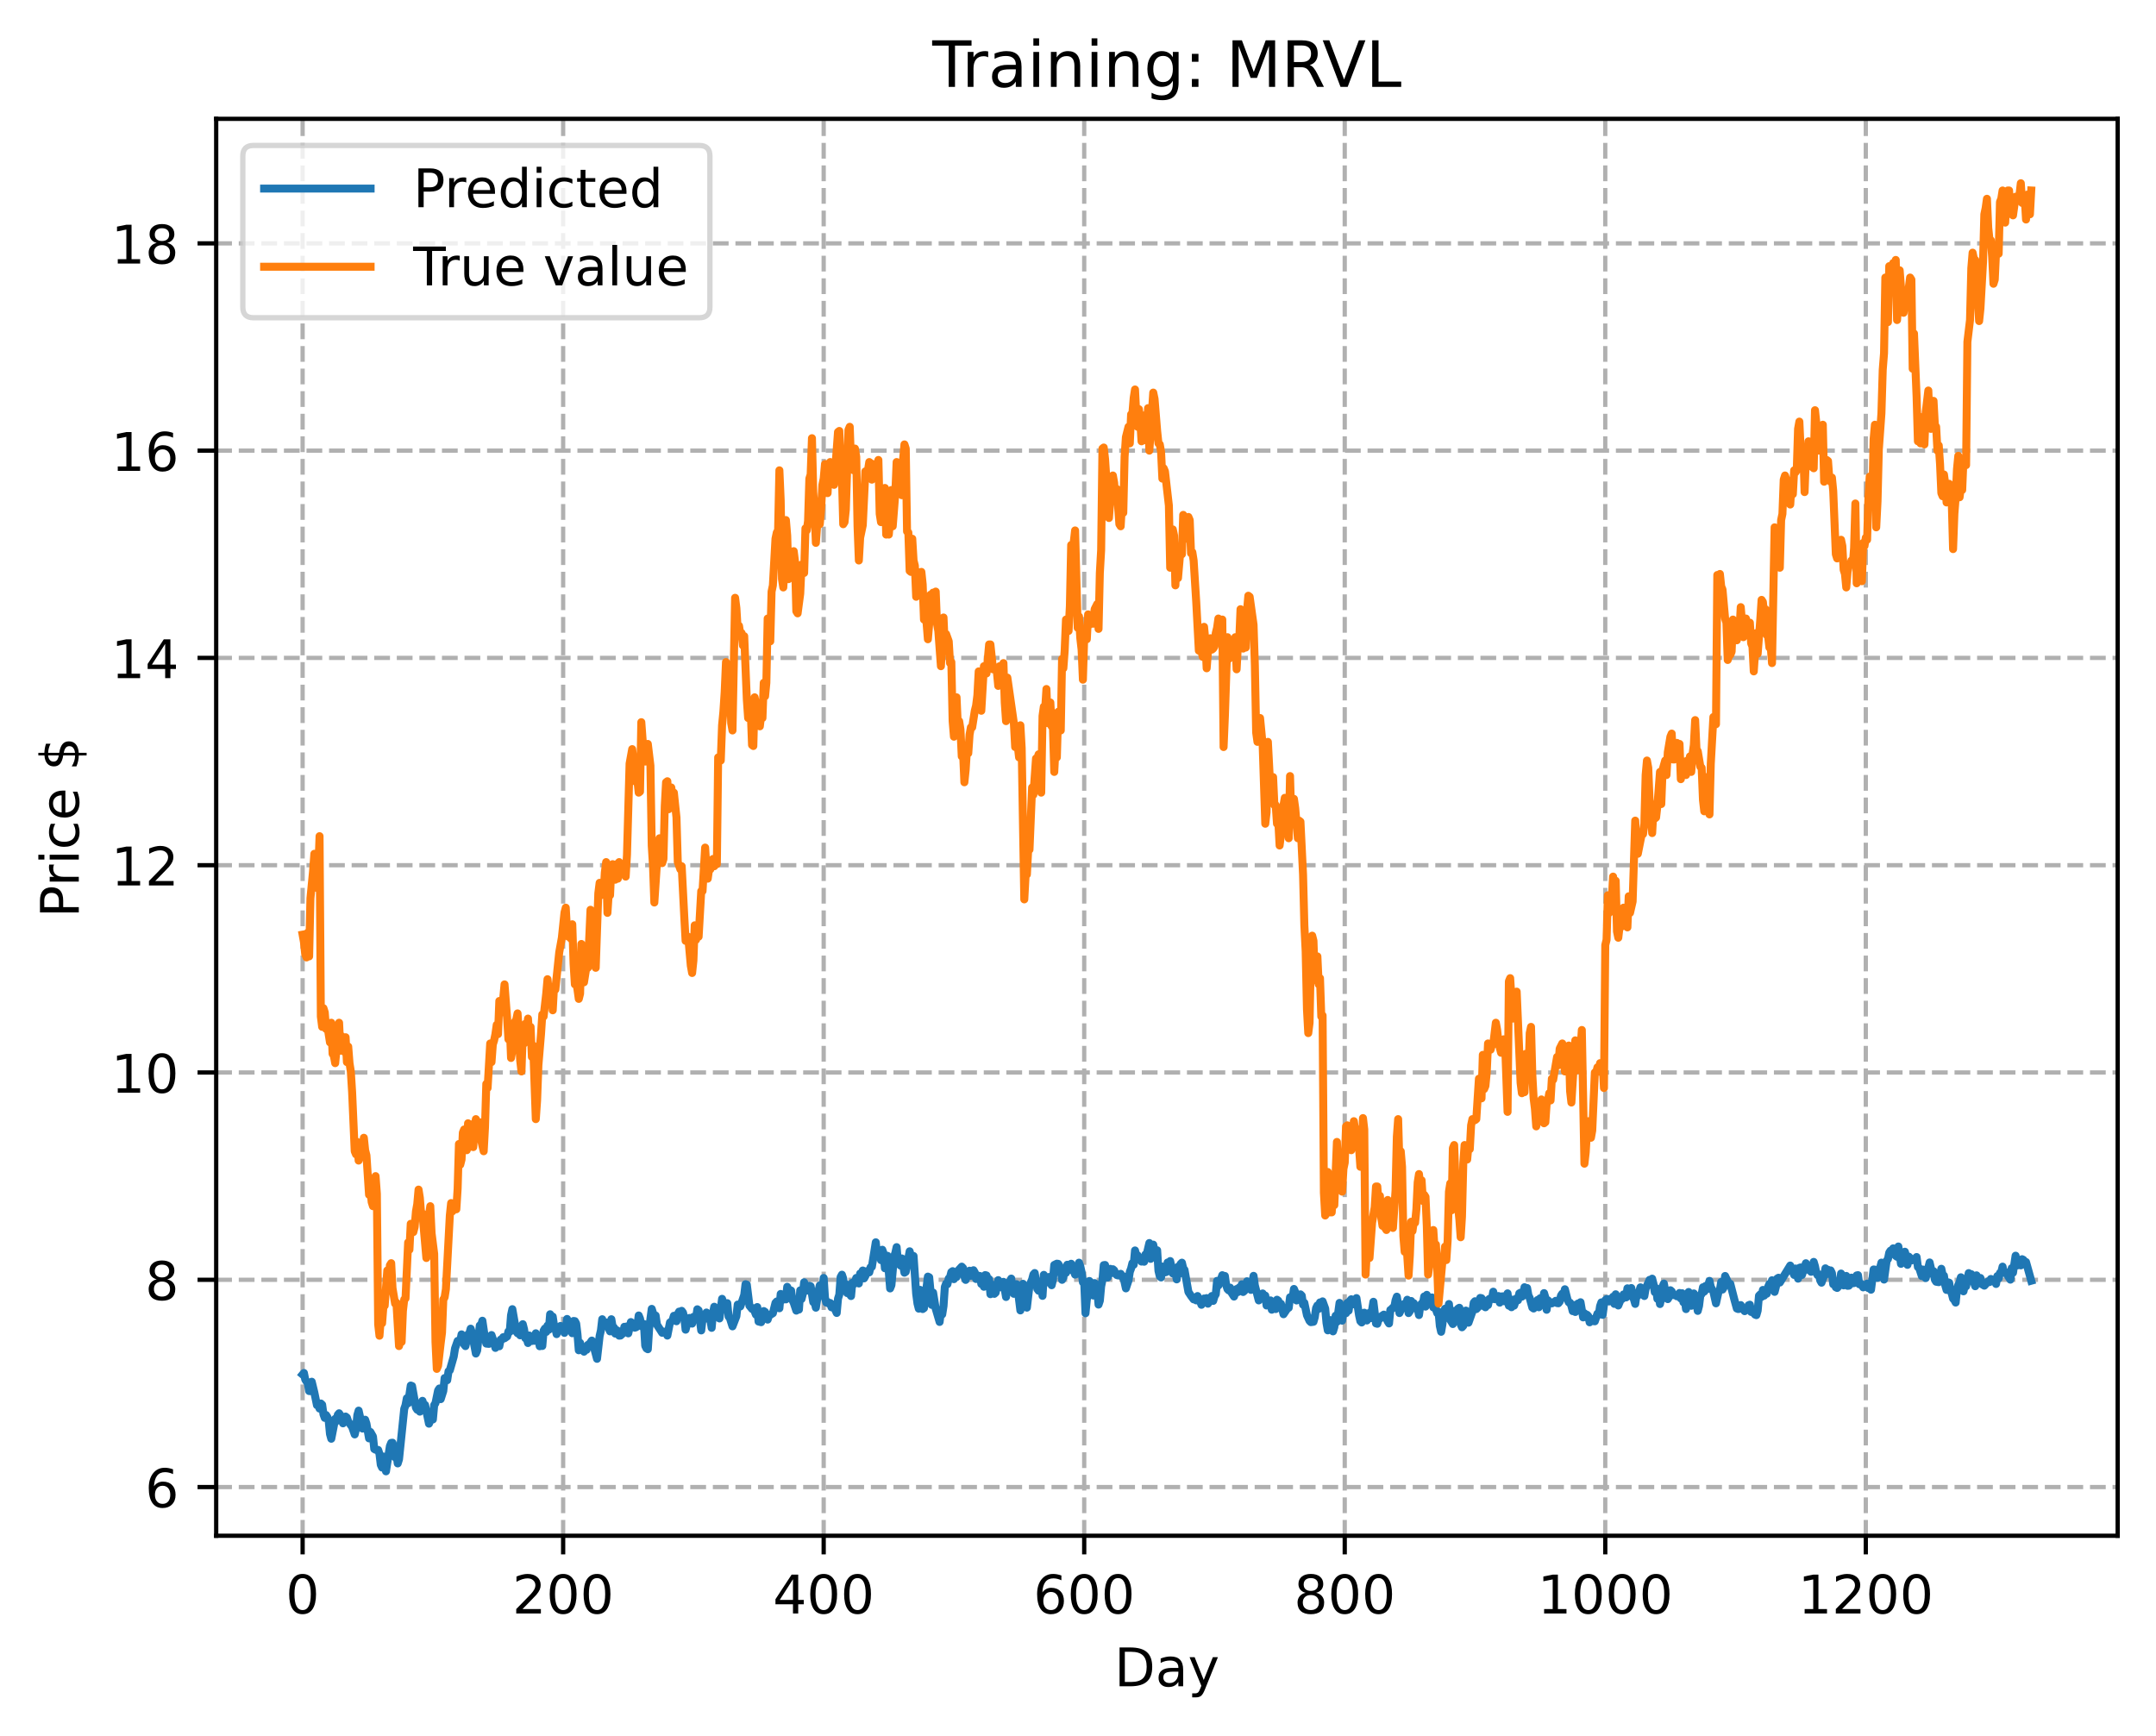 <?xml version="1.0" encoding="utf-8" standalone="no"?>
<!DOCTYPE svg PUBLIC "-//W3C//DTD SVG 1.1//EN"
  "http://www.w3.org/Graphics/SVG/1.1/DTD/svg11.dtd">
<!-- Created with matplotlib (https://matplotlib.org/) -->
<svg height="325.986pt" version="1.1" viewBox="0 0 404.923 325.986" width="404.923pt" xmlns="http://www.w3.org/2000/svg" xmlns:xlink="http://www.w3.org/1999/xlink">
 <defs>
  <style type="text/css">
*{stroke-linecap:butt;stroke-linejoin:round;}
  </style>
 </defs>
 <g id="figure_1">
  <g id="patch_1">
   <path d="M 0 325.986 
L 404.923 325.986 
L 404.923 0 
L 0 0 
z
" style="fill:#ffffff;"/>
  </g>
  <g id="axes_1">
   <g id="patch_2">
    <path d="M 40.603 288.43 
L 397.723 288.43 
L 397.723 22.318 
L 40.603 22.318 
z
" style="fill:#ffffff;"/>
   </g>
   <g id="matplotlib.axis_1">
    <g id="xtick_1">
     <g id="line2d_1">
      <path clip-path="url(#p41eb74755d)" d="M 56.836 288.43 
L 56.836 22.318 
" style="fill:none;stroke:#b0b0b0;stroke-dasharray:2.96,1.28;stroke-dashoffset:0;stroke-width:0.8;"/>
     </g>
     <g id="line2d_2">
      <defs>
       <path d="M 0 0 
L 0 3.5 
" id="m603943af3f" style="stroke:#000000;stroke-width:0.8;"/>
      </defs>
      <g>
       <use style="stroke:#000000;stroke-width:0.8;" x="56.836" xlink:href="#m603943af3f" y="288.43"/>
      </g>
     </g>
     <g id="text_1">
      <!-- 0 -->
      <defs>
       <path d="M 31.781 66.406 
Q 24.172 66.406 20.328 58.906 
Q 16.5 51.422 16.5 36.375 
Q 16.5 21.391 20.328 13.891 
Q 24.172 6.391 31.781 6.391 
Q 39.453 6.391 43.281 13.891 
Q 47.125 21.391 47.125 36.375 
Q 47.125 51.422 43.281 58.906 
Q 39.453 66.406 31.781 66.406 
z
M 31.781 74.219 
Q 44.047 74.219 50.516 64.516 
Q 56.984 54.828 56.984 36.375 
Q 56.984 17.969 50.516 8.266 
Q 44.047 -1.422 31.781 -1.422 
Q 19.531 -1.422 13.062 8.266 
Q 6.594 17.969 6.594 36.375 
Q 6.594 54.828 13.062 64.516 
Q 19.531 74.219 31.781 74.219 
z
" id="DejaVuSans-48"/>
      </defs>
      <g transform="translate(53.655 303.029)scale(0.1 -0.1)">
       <use xlink:href="#DejaVuSans-48"/>
      </g>
     </g>
    </g>
    <g id="xtick_2">
     <g id="line2d_3">
      <path clip-path="url(#p41eb74755d)" d="M 105.766 288.43 
L 105.766 22.318 
" style="fill:none;stroke:#b0b0b0;stroke-dasharray:2.96,1.28;stroke-dashoffset:0;stroke-width:0.8;"/>
     </g>
     <g id="line2d_4">
      <g>
       <use style="stroke:#000000;stroke-width:0.8;" x="105.766" xlink:href="#m603943af3f" y="288.43"/>
      </g>
     </g>
     <g id="text_2">
      <!-- 200 -->
      <defs>
       <path d="M 19.188 8.297 
L 53.609 8.297 
L 53.609 0 
L 7.328 0 
L 7.328 8.297 
Q 12.938 14.109 22.625 23.891 
Q 32.328 33.688 34.812 36.531 
Q 39.547 41.844 41.422 45.531 
Q 43.312 49.219 43.312 52.781 
Q 43.312 58.594 39.234 62.25 
Q 35.156 65.922 28.609 65.922 
Q 23.969 65.922 18.812 64.312 
Q 13.672 62.703 7.812 59.422 
L 7.812 69.391 
Q 13.766 71.781 18.938 73 
Q 24.125 74.219 28.422 74.219 
Q 39.75 74.219 46.484 68.547 
Q 53.219 62.891 53.219 53.422 
Q 53.219 48.922 51.531 44.891 
Q 49.859 40.875 45.406 35.406 
Q 44.188 33.984 37.641 27.219 
Q 31.109 20.453 19.188 8.297 
z
" id="DejaVuSans-50"/>
      </defs>
      <g transform="translate(96.223 303.029)scale(0.1 -0.1)">
       <use xlink:href="#DejaVuSans-50"/>
       <use x="63.623" xlink:href="#DejaVuSans-48"/>
       <use x="127.246" xlink:href="#DejaVuSans-48"/>
      </g>
     </g>
    </g>
    <g id="xtick_3">
     <g id="line2d_5">
      <path clip-path="url(#p41eb74755d)" d="M 154.697 288.43 
L 154.697 22.318 
" style="fill:none;stroke:#b0b0b0;stroke-dasharray:2.96,1.28;stroke-dashoffset:0;stroke-width:0.8;"/>
     </g>
     <g id="line2d_6">
      <g>
       <use style="stroke:#000000;stroke-width:0.8;" x="154.697" xlink:href="#m603943af3f" y="288.43"/>
      </g>
     </g>
     <g id="text_3">
      <!-- 400 -->
      <defs>
       <path d="M 37.797 64.312 
L 12.891 25.391 
L 37.797 25.391 
z
M 35.203 72.906 
L 47.609 72.906 
L 47.609 25.391 
L 58.016 25.391 
L 58.016 17.188 
L 47.609 17.188 
L 47.609 0 
L 37.797 0 
L 37.797 17.188 
L 4.891 17.188 
L 4.891 26.703 
z
" id="DejaVuSans-52"/>
      </defs>
      <g transform="translate(145.153 303.029)scale(0.1 -0.1)">
       <use xlink:href="#DejaVuSans-52"/>
       <use x="63.623" xlink:href="#DejaVuSans-48"/>
       <use x="127.246" xlink:href="#DejaVuSans-48"/>
      </g>
     </g>
    </g>
    <g id="xtick_4">
     <g id="line2d_7">
      <path clip-path="url(#p41eb74755d)" d="M 203.628 288.43 
L 203.628 22.318 
" style="fill:none;stroke:#b0b0b0;stroke-dasharray:2.96,1.28;stroke-dashoffset:0;stroke-width:0.8;"/>
     </g>
     <g id="line2d_8">
      <g>
       <use style="stroke:#000000;stroke-width:0.8;" x="203.628" xlink:href="#m603943af3f" y="288.43"/>
      </g>
     </g>
     <g id="text_4">
      <!-- 600 -->
      <defs>
       <path d="M 33.016 40.375 
Q 26.375 40.375 22.484 35.828 
Q 18.609 31.297 18.609 23.391 
Q 18.609 15.531 22.484 10.953 
Q 26.375 6.391 33.016 6.391 
Q 39.656 6.391 43.531 10.953 
Q 47.406 15.531 47.406 23.391 
Q 47.406 31.297 43.531 35.828 
Q 39.656 40.375 33.016 40.375 
z
M 52.594 71.297 
L 52.594 62.312 
Q 48.875 64.062 45.094 64.984 
Q 41.312 65.922 37.594 65.922 
Q 27.828 65.922 22.672 59.328 
Q 17.531 52.734 16.797 39.406 
Q 19.672 43.656 24.016 45.922 
Q 28.375 48.188 33.594 48.188 
Q 44.578 48.188 50.953 41.516 
Q 57.328 34.859 57.328 23.391 
Q 57.328 12.156 50.688 5.359 
Q 44.047 -1.422 33.016 -1.422 
Q 20.359 -1.422 13.672 8.266 
Q 6.984 17.969 6.984 36.375 
Q 6.984 53.656 15.188 63.938 
Q 23.391 74.219 37.203 74.219 
Q 40.922 74.219 44.703 73.484 
Q 48.484 72.75 52.594 71.297 
z
" id="DejaVuSans-54"/>
      </defs>
      <g transform="translate(194.084 303.029)scale(0.1 -0.1)">
       <use xlink:href="#DejaVuSans-54"/>
       <use x="63.623" xlink:href="#DejaVuSans-48"/>
       <use x="127.246" xlink:href="#DejaVuSans-48"/>
      </g>
     </g>
    </g>
    <g id="xtick_5">
     <g id="line2d_9">
      <path clip-path="url(#p41eb74755d)" d="M 252.558 288.43 
L 252.558 22.318 
" style="fill:none;stroke:#b0b0b0;stroke-dasharray:2.96,1.28;stroke-dashoffset:0;stroke-width:0.8;"/>
     </g>
     <g id="line2d_10">
      <g>
       <use style="stroke:#000000;stroke-width:0.8;" x="252.558" xlink:href="#m603943af3f" y="288.43"/>
      </g>
     </g>
     <g id="text_5">
      <!-- 800 -->
      <defs>
       <path d="M 31.781 34.625 
Q 24.75 34.625 20.719 30.859 
Q 16.703 27.094 16.703 20.516 
Q 16.703 13.922 20.719 10.156 
Q 24.75 6.391 31.781 6.391 
Q 38.812 6.391 42.859 10.172 
Q 46.922 13.969 46.922 20.516 
Q 46.922 27.094 42.891 30.859 
Q 38.875 34.625 31.781 34.625 
z
M 21.922 38.812 
Q 15.578 40.375 12.031 44.719 
Q 8.5 49.078 8.5 55.328 
Q 8.5 64.062 14.719 69.141 
Q 20.953 74.219 31.781 74.219 
Q 42.672 74.219 48.875 69.141 
Q 55.078 64.062 55.078 55.328 
Q 55.078 49.078 51.531 44.719 
Q 48 40.375 41.703 38.812 
Q 48.828 37.156 52.797 32.312 
Q 56.781 27.484 56.781 20.516 
Q 56.781 9.906 50.312 4.234 
Q 43.844 -1.422 31.781 -1.422 
Q 19.734 -1.422 13.25 4.234 
Q 6.781 9.906 6.781 20.516 
Q 6.781 27.484 10.781 32.312 
Q 14.797 37.156 21.922 38.812 
z
M 18.312 54.391 
Q 18.312 48.734 21.844 45.562 
Q 25.391 42.391 31.781 42.391 
Q 38.141 42.391 41.719 45.562 
Q 45.312 48.734 45.312 54.391 
Q 45.312 60.062 41.719 63.234 
Q 38.141 66.406 31.781 66.406 
Q 25.391 66.406 21.844 63.234 
Q 18.312 60.062 18.312 54.391 
z
" id="DejaVuSans-56"/>
      </defs>
      <g transform="translate(243.015 303.029)scale(0.1 -0.1)">
       <use xlink:href="#DejaVuSans-56"/>
       <use x="63.623" xlink:href="#DejaVuSans-48"/>
       <use x="127.246" xlink:href="#DejaVuSans-48"/>
      </g>
     </g>
    </g>
    <g id="xtick_6">
     <g id="line2d_11">
      <path clip-path="url(#p41eb74755d)" d="M 301.489 288.43 
L 301.489 22.318 
" style="fill:none;stroke:#b0b0b0;stroke-dasharray:2.96,1.28;stroke-dashoffset:0;stroke-width:0.8;"/>
     </g>
     <g id="line2d_12">
      <g>
       <use style="stroke:#000000;stroke-width:0.8;" x="301.489" xlink:href="#m603943af3f" y="288.43"/>
      </g>
     </g>
     <g id="text_6">
      <!-- 1000 -->
      <defs>
       <path d="M 12.406 8.297 
L 28.516 8.297 
L 28.516 63.922 
L 10.984 60.406 
L 10.984 69.391 
L 28.422 72.906 
L 38.281 72.906 
L 38.281 8.297 
L 54.391 8.297 
L 54.391 0 
L 12.406 0 
z
" id="DejaVuSans-49"/>
      </defs>
      <g transform="translate(288.764 303.029)scale(0.1 -0.1)">
       <use xlink:href="#DejaVuSans-49"/>
       <use x="63.623" xlink:href="#DejaVuSans-48"/>
       <use x="127.246" xlink:href="#DejaVuSans-48"/>
       <use x="190.869" xlink:href="#DejaVuSans-48"/>
      </g>
     </g>
    </g>
    <g id="xtick_7">
     <g id="line2d_13">
      <path clip-path="url(#p41eb74755d)" d="M 350.419 288.43 
L 350.419 22.318 
" style="fill:none;stroke:#b0b0b0;stroke-dasharray:2.96,1.28;stroke-dashoffset:0;stroke-width:0.8;"/>
     </g>
     <g id="line2d_14">
      <g>
       <use style="stroke:#000000;stroke-width:0.8;" x="350.419" xlink:href="#m603943af3f" y="288.43"/>
      </g>
     </g>
     <g id="text_7">
      <!-- 1200 -->
      <g transform="translate(337.694 303.029)scale(0.1 -0.1)">
       <use xlink:href="#DejaVuSans-49"/>
       <use x="63.623" xlink:href="#DejaVuSans-50"/>
       <use x="127.246" xlink:href="#DejaVuSans-48"/>
       <use x="190.869" xlink:href="#DejaVuSans-48"/>
      </g>
     </g>
    </g>
    <g id="text_8">
     <!-- Day -->
     <defs>
      <path d="M 19.672 64.797 
L 19.672 8.109 
L 31.594 8.109 
Q 46.688 8.109 53.688 14.938 
Q 60.688 21.781 60.688 36.531 
Q 60.688 51.172 53.688 57.984 
Q 46.688 64.797 31.594 64.797 
z
M 9.812 72.906 
L 30.078 72.906 
Q 51.266 72.906 61.172 64.094 
Q 71.094 55.281 71.094 36.531 
Q 71.094 17.672 61.125 8.828 
Q 51.172 0 30.078 0 
L 9.812 0 
z
" id="DejaVuSans-68"/>
      <path d="M 34.281 27.484 
Q 23.391 27.484 19.188 25 
Q 14.984 22.516 14.984 16.5 
Q 14.984 11.719 18.141 8.906 
Q 21.297 6.109 26.703 6.109 
Q 34.188 6.109 38.703 11.406 
Q 43.219 16.703 43.219 25.484 
L 43.219 27.484 
z
M 52.203 31.203 
L 52.203 0 
L 43.219 0 
L 43.219 8.297 
Q 40.141 3.328 35.547 0.953 
Q 30.953 -1.422 24.312 -1.422 
Q 15.922 -1.422 10.953 3.297 
Q 6 8.016 6 15.922 
Q 6 25.141 12.172 29.828 
Q 18.359 34.516 30.609 34.516 
L 43.219 34.516 
L 43.219 35.406 
Q 43.219 41.609 39.141 45 
Q 35.062 48.391 27.688 48.391 
Q 23 48.391 18.547 47.266 
Q 14.109 46.141 10.016 43.891 
L 10.016 52.203 
Q 14.938 54.109 19.578 55.047 
Q 24.219 56 28.609 56 
Q 40.484 56 46.344 49.844 
Q 52.203 43.703 52.203 31.203 
z
" id="DejaVuSans-97"/>
      <path d="M 32.172 -5.078 
Q 28.375 -14.844 24.75 -17.812 
Q 21.141 -20.797 15.094 -20.797 
L 7.906 -20.797 
L 7.906 -13.281 
L 13.188 -13.281 
Q 16.891 -13.281 18.938 -11.516 
Q 21 -9.766 23.484 -3.219 
L 25.094 0.875 
L 2.984 54.688 
L 12.5 54.688 
L 29.594 11.922 
L 46.688 54.688 
L 56.203 54.688 
z
" id="DejaVuSans-121"/>
     </defs>
     <g transform="translate(209.29 316.707)scale(0.1 -0.1)">
      <use xlink:href="#DejaVuSans-68"/>
      <use x="77.002" xlink:href="#DejaVuSans-97"/>
      <use x="138.281" xlink:href="#DejaVuSans-121"/>
     </g>
    </g>
   </g>
   <g id="matplotlib.axis_2">
    <g id="ytick_1">
     <g id="line2d_15">
      <path clip-path="url(#p41eb74755d)" d="M 40.603 279.287 
L 397.723 279.287 
" style="fill:none;stroke:#b0b0b0;stroke-dasharray:2.96,1.28;stroke-dashoffset:0;stroke-width:0.8;"/>
     </g>
     <g id="line2d_16">
      <defs>
       <path d="M 0 0 
L -3.5 0 
" id="m1fb9623124" style="stroke:#000000;stroke-width:0.8;"/>
      </defs>
      <g>
       <use style="stroke:#000000;stroke-width:0.8;" x="40.603" xlink:href="#m1fb9623124" y="279.287"/>
      </g>
     </g>
     <g id="text_9">
      <!-- 6 -->
      <g transform="translate(27.241 283.086)scale(0.1 -0.1)">
       <use xlink:href="#DejaVuSans-54"/>
      </g>
     </g>
    </g>
    <g id="ytick_2">
     <g id="line2d_17">
      <path clip-path="url(#p41eb74755d)" d="M 40.603 240.357 
L 397.723 240.357 
" style="fill:none;stroke:#b0b0b0;stroke-dasharray:2.96,1.28;stroke-dashoffset:0;stroke-width:0.8;"/>
     </g>
     <g id="line2d_18">
      <g>
       <use style="stroke:#000000;stroke-width:0.8;" x="40.603" xlink:href="#m1fb9623124" y="240.357"/>
      </g>
     </g>
     <g id="text_10">
      <!-- 8 -->
      <g transform="translate(27.241 244.156)scale(0.1 -0.1)">
       <use xlink:href="#DejaVuSans-56"/>
      </g>
     </g>
    </g>
    <g id="ytick_3">
     <g id="line2d_19">
      <path clip-path="url(#p41eb74755d)" d="M 40.603 201.426 
L 397.723 201.426 
" style="fill:none;stroke:#b0b0b0;stroke-dasharray:2.96,1.28;stroke-dashoffset:0;stroke-width:0.8;"/>
     </g>
     <g id="line2d_20">
      <g>
       <use style="stroke:#000000;stroke-width:0.8;" x="40.603" xlink:href="#m1fb9623124" y="201.426"/>
      </g>
     </g>
     <g id="text_11">
      <!-- 10 -->
      <g transform="translate(20.878 205.225)scale(0.1 -0.1)">
       <use xlink:href="#DejaVuSans-49"/>
       <use x="63.623" xlink:href="#DejaVuSans-48"/>
      </g>
     </g>
    </g>
    <g id="ytick_4">
     <g id="line2d_21">
      <path clip-path="url(#p41eb74755d)" d="M 40.603 162.496 
L 397.723 162.496 
" style="fill:none;stroke:#b0b0b0;stroke-dasharray:2.96,1.28;stroke-dashoffset:0;stroke-width:0.8;"/>
     </g>
     <g id="line2d_22">
      <g>
       <use style="stroke:#000000;stroke-width:0.8;" x="40.603" xlink:href="#m1fb9623124" y="162.496"/>
      </g>
     </g>
     <g id="text_12">
      <!-- 12 -->
      <g transform="translate(20.878 166.295)scale(0.1 -0.1)">
       <use xlink:href="#DejaVuSans-49"/>
       <use x="63.623" xlink:href="#DejaVuSans-50"/>
      </g>
     </g>
    </g>
    <g id="ytick_5">
     <g id="line2d_23">
      <path clip-path="url(#p41eb74755d)" d="M 40.603 123.565 
L 397.723 123.565 
" style="fill:none;stroke:#b0b0b0;stroke-dasharray:2.96,1.28;stroke-dashoffset:0;stroke-width:0.8;"/>
     </g>
     <g id="line2d_24">
      <g>
       <use style="stroke:#000000;stroke-width:0.8;" x="40.603" xlink:href="#m1fb9623124" y="123.565"/>
      </g>
     </g>
     <g id="text_13">
      <!-- 14 -->
      <g transform="translate(20.878 127.364)scale(0.1 -0.1)">
       <use xlink:href="#DejaVuSans-49"/>
       <use x="63.623" xlink:href="#DejaVuSans-52"/>
      </g>
     </g>
    </g>
    <g id="ytick_6">
     <g id="line2d_25">
      <path clip-path="url(#p41eb74755d)" d="M 40.603 84.635 
L 397.723 84.635 
" style="fill:none;stroke:#b0b0b0;stroke-dasharray:2.96,1.28;stroke-dashoffset:0;stroke-width:0.8;"/>
     </g>
     <g id="line2d_26">
      <g>
       <use style="stroke:#000000;stroke-width:0.8;" x="40.603" xlink:href="#m1fb9623124" y="84.635"/>
      </g>
     </g>
     <g id="text_14">
      <!-- 16 -->
      <g transform="translate(20.878 88.434)scale(0.1 -0.1)">
       <use xlink:href="#DejaVuSans-49"/>
       <use x="63.623" xlink:href="#DejaVuSans-54"/>
      </g>
     </g>
    </g>
    <g id="ytick_7">
     <g id="line2d_27">
      <path clip-path="url(#p41eb74755d)" d="M 40.603 45.704 
L 397.723 45.704 
" style="fill:none;stroke:#b0b0b0;stroke-dasharray:2.96,1.28;stroke-dashoffset:0;stroke-width:0.8;"/>
     </g>
     <g id="line2d_28">
      <g>
       <use style="stroke:#000000;stroke-width:0.8;" x="40.603" xlink:href="#m1fb9623124" y="45.704"/>
      </g>
     </g>
     <g id="text_15">
      <!-- 18 -->
      <g transform="translate(20.878 49.503)scale(0.1 -0.1)">
       <use xlink:href="#DejaVuSans-49"/>
       <use x="63.623" xlink:href="#DejaVuSans-56"/>
      </g>
     </g>
    </g>
    <g id="text_16">
     <!-- Price $ -->
     <defs>
      <path d="M 19.672 64.797 
L 19.672 37.406 
L 32.078 37.406 
Q 38.969 37.406 42.719 40.969 
Q 46.484 44.531 46.484 51.125 
Q 46.484 57.672 42.719 61.234 
Q 38.969 64.797 32.078 64.797 
z
M 9.812 72.906 
L 32.078 72.906 
Q 44.344 72.906 50.609 67.359 
Q 56.891 61.812 56.891 51.125 
Q 56.891 40.328 50.609 34.812 
Q 44.344 29.297 32.078 29.297 
L 19.672 29.297 
L 19.672 0 
L 9.812 0 
z
" id="DejaVuSans-80"/>
      <path d="M 41.109 46.297 
Q 39.594 47.172 37.812 47.578 
Q 36.031 48 33.891 48 
Q 26.266 48 22.188 43.047 
Q 18.109 38.094 18.109 28.812 
L 18.109 0 
L 9.078 0 
L 9.078 54.688 
L 18.109 54.688 
L 18.109 46.188 
Q 20.953 51.172 25.484 53.578 
Q 30.031 56 36.531 56 
Q 37.453 56 38.578 55.875 
Q 39.703 55.766 41.062 55.516 
z
" id="DejaVuSans-114"/>
      <path d="M 9.422 54.688 
L 18.406 54.688 
L 18.406 0 
L 9.422 0 
z
M 9.422 75.984 
L 18.406 75.984 
L 18.406 64.594 
L 9.422 64.594 
z
" id="DejaVuSans-105"/>
      <path d="M 48.781 52.594 
L 48.781 44.188 
Q 44.969 46.297 41.141 47.344 
Q 37.312 48.391 33.406 48.391 
Q 24.656 48.391 19.812 42.844 
Q 14.984 37.312 14.984 27.297 
Q 14.984 17.281 19.812 11.734 
Q 24.656 6.203 33.406 6.203 
Q 37.312 6.203 41.141 7.25 
Q 44.969 8.297 48.781 10.406 
L 48.781 2.094 
Q 45.016 0.344 40.984 -0.531 
Q 36.969 -1.422 32.422 -1.422 
Q 20.062 -1.422 12.781 6.344 
Q 5.516 14.109 5.516 27.297 
Q 5.516 40.672 12.859 48.328 
Q 20.219 56 33.016 56 
Q 37.156 56 41.109 55.141 
Q 45.062 54.297 48.781 52.594 
z
" id="DejaVuSans-99"/>
      <path d="M 56.203 29.594 
L 56.203 25.203 
L 14.891 25.203 
Q 15.484 15.922 20.484 11.062 
Q 25.484 6.203 34.422 6.203 
Q 39.594 6.203 44.453 7.469 
Q 49.312 8.734 54.109 11.281 
L 54.109 2.781 
Q 49.266 0.734 44.188 -0.344 
Q 39.109 -1.422 33.891 -1.422 
Q 20.797 -1.422 13.156 6.188 
Q 5.516 13.812 5.516 26.812 
Q 5.516 40.234 12.766 48.109 
Q 20.016 56 32.328 56 
Q 43.359 56 49.781 48.891 
Q 56.203 41.797 56.203 29.594 
z
M 47.219 32.234 
Q 47.125 39.594 43.094 43.984 
Q 39.062 48.391 32.422 48.391 
Q 24.906 48.391 20.391 44.141 
Q 15.875 39.891 15.188 32.172 
z
" id="DejaVuSans-101"/>
      <path id="DejaVuSans-32"/>
      <path d="M 33.797 -14.703 
L 28.906 -14.703 
L 28.859 0 
Q 23.734 0.094 18.609 1.188 
Q 13.484 2.297 8.297 4.5 
L 8.297 13.281 
Q 13.281 10.156 18.375 8.562 
Q 23.484 6.984 28.906 6.938 
L 28.906 29.203 
Q 18.109 30.953 13.203 35.156 
Q 8.297 39.359 8.297 46.688 
Q 8.297 54.641 13.625 59.219 
Q 18.953 63.812 28.906 64.5 
L 28.906 75.984 
L 33.797 75.984 
L 33.797 64.656 
Q 38.328 64.453 42.578 63.688 
Q 46.828 62.938 50.875 61.625 
L 50.875 53.078 
Q 46.828 55.125 42.547 56.25 
Q 38.281 57.375 33.797 57.562 
L 33.797 36.719 
Q 44.875 35.016 50.094 30.609 
Q 55.328 26.219 55.328 18.609 
Q 55.328 10.359 49.781 5.594 
Q 44.234 0.828 33.797 0.094 
z
M 28.906 37.594 
L 28.906 57.625 
Q 23.25 56.984 20.266 54.391 
Q 17.281 51.812 17.281 47.516 
Q 17.281 43.312 20.031 40.969 
Q 22.797 38.625 28.906 37.594 
z
M 33.797 28.219 
L 33.797 7.078 
Q 39.984 7.906 43.141 10.594 
Q 46.297 13.281 46.297 17.672 
Q 46.297 21.969 43.281 24.5 
Q 40.281 27.047 33.797 28.219 
z
" id="DejaVuSans-36"/>
     </defs>
     <g transform="translate(14.798 172.342)rotate(-90)scale(0.1 -0.1)">
      <use xlink:href="#DejaVuSans-80"/>
      <use x="58.553" xlink:href="#DejaVuSans-114"/>
      <use x="99.666" xlink:href="#DejaVuSans-105"/>
      <use x="127.449" xlink:href="#DejaVuSans-99"/>
      <use x="182.43" xlink:href="#DejaVuSans-101"/>
      <use x="243.953" xlink:href="#DejaVuSans-32"/>
      <use x="275.74" xlink:href="#DejaVuSans-36"/>
     </g>
    </g>
   </g>
   <g id="line2d_29">
    <path clip-path="url(#p41eb74755d)" d="M 56.836 258.151 
L 57.081 257.861 
L 57.325 259.089 
L 57.814 259.843 
L 58.059 261.256 
L 58.304 261.271 
L 58.548 259.508 
L 59.038 261.532 
L 59.527 263.913 
L 59.772 263.882 
L 60.016 264.55 
L 60.261 263.596 
L 60.506 263.831 
L 60.75 265.625 
L 60.995 266.297 
L 61.24 265.759 
L 61.484 266.135 
L 61.729 266.799 
L 61.974 269.325 
L 62.218 270.217 
L 62.952 266.469 
L 63.197 266.898 
L 63.441 265.722 
L 63.686 265.433 
L 63.931 265.802 
L 64.42 267.32 
L 64.909 266.046 
L 65.154 266.246 
L 65.399 266.974 
L 66.133 267.996 
L 66.622 269.403 
L 66.867 268.35 
L 67.111 265.786 
L 67.356 264.933 
L 67.845 267.126 
L 68.09 268.307 
L 68.579 266.644 
L 68.824 267.378 
L 69.313 270.146 
L 69.558 268.939 
L 70.047 269.8 
L 70.292 272.138 
L 70.536 272.277 
L 71.026 272.32 
L 71.27 273.068 
L 71.515 275.113 
L 71.76 275.627 
L 72.004 273.556 
L 72.494 276.334 
L 73.228 271.591 
L 73.472 270.991 
L 73.717 270.964 
L 73.962 271.668 
L 74.206 273.709 
L 74.451 273.148 
L 74.696 274.849 
L 74.94 274.076 
L 75.919 264.607 
L 76.163 263.914 
L 76.408 262.609 
L 76.653 263.553 
L 77.142 260.223 
L 77.387 260.309 
L 78.121 264.397 
L 78.365 264.77 
L 78.61 264.366 
L 78.855 265.126 
L 79.099 264.819 
L 79.344 263.094 
L 79.589 263.898 
L 79.833 263.863 
L 80.567 267.386 
L 80.812 266.787 
L 81.056 265.847 
L 81.301 266.593 
L 81.546 263.892 
L 81.79 263.531 
L 82.28 261.137 
L 82.524 260.774 
L 82.769 262.777 
L 83.258 261.237 
L 83.503 258.817 
L 83.992 259.222 
L 84.237 257.547 
L 84.482 257.355 
L 85.216 254.779 
L 85.46 253.253 
L 85.95 251.843 
L 86.194 251.794 
L 86.439 251.902 
L 86.684 250.611 
L 87.173 252.513 
L 87.417 252.818 
L 87.907 250.619 
L 88.151 250.446 
L 88.396 249.542 
L 88.641 250.339 
L 89.375 254.212 
L 89.619 253.643 
L 90.109 248.939 
L 90.353 248.859 
L 90.598 248.05 
L 91.087 251.361 
L 91.332 252.346 
L 91.821 252.395 
L 92.066 252.197 
L 92.311 250.737 
L 92.8 252.182 
L 93.044 253.155 
L 93.289 252.105 
L 93.534 252.332 
L 93.778 252.85 
L 94.023 251.602 
L 94.268 251.586 
L 94.512 251.139 
L 94.757 251.348 
L 95.246 251.002 
L 95.491 250.061 
L 95.736 250.136 
L 95.98 247.005 
L 96.225 245.879 
L 96.959 250.079 
L 97.204 250.399 
L 97.448 250.122 
L 97.693 250.79 
L 97.938 249.052 
L 98.182 248.698 
L 98.427 249.657 
L 98.672 251.342 
L 98.916 251.358 
L 99.161 252.239 
L 99.405 250.825 
L 99.65 251.54 
L 99.895 251.858 
L 100.139 251.759 
L 100.384 251.822 
L 100.629 250.409 
L 100.873 251.2 
L 101.118 251.299 
L 101.363 252.843 
L 101.607 251.324 
L 101.852 252.793 
L 102.097 249.923 
L 102.341 249.515 
L 102.586 250.154 
L 102.831 248.96 
L 103.075 249.74 
L 103.32 246.835 
L 103.565 247.852 
L 103.809 247.271 
L 104.054 248.937 
L 104.299 249.473 
L 104.543 250.566 
L 104.788 249.367 
L 105.032 249.667 
L 105.277 249.03 
L 105.522 249.658 
L 105.766 249.405 
L 106.011 250.333 
L 106.256 249.67 
L 106.5 247.717 
L 106.745 249.254 
L 106.99 249.839 
L 107.234 249.745 
L 107.479 250.396 
L 107.724 248.098 
L 107.968 248.126 
L 108.213 248.571 
L 108.458 250.607 
L 108.702 253.6 
L 108.947 252.204 
L 109.192 253.298 
L 109.436 253.319 
L 109.681 253.864 
L 109.926 253.443 
L 110.17 253.508 
L 110.415 252.575 
L 110.66 252.483 
L 111.149 251.778 
L 111.393 252.417 
L 112.127 255.206 
L 112.617 250.911 
L 112.861 249.852 
L 113.106 247.767 
L 113.351 249.042 
L 113.84 248.372 
L 114.574 250.05 
L 114.819 247.769 
L 115.063 249.239 
L 115.308 249.321 
L 115.553 250.47 
L 115.797 249.813 
L 116.042 249.966 
L 116.287 250.857 
L 116.531 250.838 
L 117.02 250.396 
L 117.265 249.188 
L 117.51 249.684 
L 117.754 249.116 
L 117.999 250.422 
L 118.488 248.3 
L 118.733 249.247 
L 118.978 249.151 
L 119.222 249.358 
L 119.467 249.277 
L 119.712 248.939 
L 119.956 247.065 
L 120.201 247.655 
L 120.446 249.077 
L 120.69 248.692 
L 120.935 248.661 
L 121.18 252.76 
L 121.424 253.252 
L 121.669 253.403 
L 121.914 249.549 
L 122.403 245.824 
L 122.892 247.399 
L 123.137 247.072 
L 123.381 248.793 
L 124.36 250.314 
L 124.605 250.079 
L 124.849 250.308 
L 125.094 250.193 
L 125.339 250.842 
L 125.828 248.373 
L 126.073 248.226 
L 126.317 247.931 
L 126.562 247.123 
L 126.807 247.316 
L 127.051 248.149 
L 127.296 246.781 
L 127.541 246.341 
L 127.785 246.335 
L 128.03 246.193 
L 128.275 246.519 
L 128.519 247.549 
L 128.764 249.73 
L 129.008 248.814 
L 129.253 248.678 
L 129.498 247.524 
L 129.742 247.582 
L 129.987 248.591 
L 130.232 247.329 
L 130.476 247.55 
L 130.721 247.574 
L 130.966 245.901 
L 131.21 246.101 
L 131.7 249.873 
L 131.944 247.746 
L 132.189 247.462 
L 132.434 247.512 
L 132.678 246.51 
L 132.923 247.673 
L 133.412 247.853 
L 133.657 249.389 
L 133.902 246.623 
L 134.146 245.423 
L 134.391 246.722 
L 134.636 246.102 
L 134.88 246.611 
L 135.125 247.625 
L 135.614 243.937 
L 136.103 245.416 
L 136.593 244.752 
L 136.837 247.261 
L 137.082 247.557 
L 137.571 249.108 
L 138.305 247.2 
L 138.55 245.015 
L 139.039 245.371 
L 139.773 243.226 
L 140.018 241.186 
L 140.263 241.27 
L 140.752 245.229 
L 141.241 245.83 
L 141.486 245.689 
L 141.975 246.914 
L 142.22 245.48 
L 142.464 248.199 
L 142.954 248.325 
L 143.443 246.236 
L 143.688 246.399 
L 143.932 246.962 
L 144.177 247.838 
L 144.422 247.104 
L 145.156 246.639 
L 145.645 244.701 
L 145.89 244.435 
L 146.134 244.42 
L 146.379 245.71 
L 146.624 243.021 
L 146.868 244.196 
L 147.113 243.615 
L 147.357 243.69 
L 147.602 244.04 
L 147.847 241.682 
L 148.091 242.184 
L 148.581 242.384 
L 148.825 244.175 
L 149.07 244.675 
L 149.559 246.153 
L 149.804 244.863 
L 150.049 245.954 
L 150.293 242.343 
L 150.538 243.977 
L 150.783 242.998 
L 151.027 240.828 
L 151.272 242.423 
L 151.517 242.39 
L 152.006 241.482 
L 152.251 241.571 
L 152.74 244.56 
L 152.984 244.561 
L 153.229 245.602 
L 153.718 242.481 
L 153.963 241.412 
L 154.208 242.175 
L 154.452 242.1 
L 154.697 240.019 
L 154.942 243.759 
L 155.186 244.638 
L 155.431 244.52 
L 155.676 244.844 
L 155.92 244.718 
L 156.165 245.529 
L 156.41 245.002 
L 157.144 246.593 
L 157.388 243.907 
L 157.633 243.142 
L 157.878 239.857 
L 158.122 239.406 
L 158.367 240.145 
L 158.612 242.382 
L 158.856 241.164 
L 159.101 242.854 
L 159.345 241.803 
L 159.59 243.08 
L 159.835 243.416 
L 160.079 240.917 
L 160.324 241.198 
L 160.569 240.836 
L 160.813 240.018 
L 161.303 241.054 
L 161.547 239.181 
L 161.792 239.513 
L 162.037 238.617 
L 162.281 240.095 
L 162.526 239.659 
L 162.771 238.738 
L 163.26 238.968 
L 163.505 238.011 
L 163.749 237.924 
L 164.483 233.32 
L 164.728 235.795 
L 164.972 235.89 
L 165.217 235.373 
L 165.462 236.672 
L 165.706 234.72 
L 165.951 235.395 
L 166.196 238.2 
L 166.44 236.443 
L 166.685 235.858 
L 167.174 241.985 
L 167.419 241.372 
L 167.908 236.011 
L 168.153 235.316 
L 168.398 234.228 
L 168.642 237.033 
L 169.132 237.689 
L 169.376 236.348 
L 169.866 239.031 
L 170.11 238.862 
L 170.844 235.01 
L 171.333 236.867 
L 171.578 235.891 
L 172.067 242.981 
L 172.312 244.819 
L 172.557 245.783 
L 172.801 242.252 
L 173.291 245.856 
L 173.535 245.684 
L 174.269 239.763 
L 174.514 239.886 
L 175.003 245.081 
L 175.248 242.765 
L 175.737 245.785 
L 176.471 248.279 
L 176.716 246.36 
L 176.96 246.862 
L 177.205 245.297 
L 177.45 241.706 
L 177.694 241.064 
L 177.939 241.185 
L 178.184 240.113 
L 178.428 239.873 
L 178.673 238.922 
L 178.918 238.739 
L 179.162 240.242 
L 179.407 239.857 
L 179.652 239.837 
L 179.896 238.696 
L 180.63 237.893 
L 180.875 238.157 
L 181.12 239.725 
L 181.364 240.384 
L 181.609 239.392 
L 181.854 239.693 
L 182.098 238.656 
L 182.343 239.613 
L 182.588 239.228 
L 182.832 238.567 
L 183.077 238.983 
L 183.321 240.213 
L 183.566 239.524 
L 183.811 239.755 
L 184.055 239.649 
L 184.3 241.143 
L 184.545 240.061 
L 184.789 241.671 
L 185.034 239.475 
L 185.279 239.55 
L 185.523 240.242 
L 185.768 240.237 
L 186.013 243.066 
L 186.257 241.235 
L 186.747 243.001 
L 186.991 242.777 
L 187.481 240.428 
L 187.725 240.881 
L 187.97 241.762 
L 188.459 240.748 
L 188.948 243.592 
L 189.193 241.467 
L 189.438 240.855 
L 189.682 240.767 
L 189.927 240.137 
L 190.172 242.23 
L 190.416 242.998 
L 190.661 241.281 
L 190.906 241.183 
L 191.15 242.186 
L 191.64 246.114 
L 191.884 242.675 
L 192.129 241.112 
L 192.863 245.595 
L 193.352 241.423 
L 193.842 240.298 
L 194.086 239.369 
L 194.331 239.094 
L 194.82 242.083 
L 195.065 242.419 
L 195.309 242.392 
L 195.554 241.37 
L 195.799 243.382 
L 196.043 239.436 
L 196.288 240.24 
L 196.533 240.028 
L 196.777 240.846 
L 197.022 239.831 
L 197.267 240.308 
L 197.511 241.385 
L 197.756 240.38 
L 198.001 237.577 
L 198.49 237.335 
L 198.735 237.366 
L 198.979 237.739 
L 199.224 238.696 
L 199.469 240.37 
L 199.713 239.926 
L 199.958 238.403 
L 200.203 239.059 
L 200.447 237.536 
L 200.692 238.457 
L 200.936 238.499 
L 201.181 237.35 
L 201.915 239.385 
L 202.16 239.304 
L 202.649 237.147 
L 202.894 237.841 
L 203.138 238.942 
L 203.383 240.827 
L 203.628 240.797 
L 203.872 246.649 
L 204.117 244.083 
L 204.362 243.001 
L 204.606 240.588 
L 204.851 240.862 
L 205.34 243.316 
L 205.585 240.98 
L 205.83 242.088 
L 206.074 242.349 
L 206.319 245.02 
L 206.563 244.298 
L 206.808 241.598 
L 207.053 240.407 
L 207.297 237.61 
L 207.542 237.578 
L 207.787 239.823 
L 208.031 239.943 
L 208.521 238.305 
L 208.765 239.104 
L 209.01 238.378 
L 209.255 238.591 
L 209.499 239.195 
L 209.744 239.472 
L 209.989 239.545 
L 210.233 239.495 
L 210.478 239.239 
L 210.723 239.795 
L 210.967 239.693 
L 211.457 241.974 
L 211.946 240.5 
L 212.191 238.871 
L 212.435 238.227 
L 212.68 237.237 
L 212.924 237.536 
L 213.169 234.85 
L 213.414 235.771 
L 213.658 235.766 
L 213.903 236.387 
L 214.148 236.496 
L 214.392 236.942 
L 214.637 236.454 
L 214.882 236.969 
L 215.126 235.606 
L 215.371 235.543 
L 215.86 233.457 
L 216.105 236.431 
L 216.594 233.76 
L 217.084 236.259 
L 217.328 234.819 
L 217.573 238.672 
L 217.818 239.7 
L 218.062 239.925 
L 218.307 237.875 
L 218.551 238.282 
L 218.796 238.967 
L 219.041 238.902 
L 219.285 237.119 
L 219.53 237.117 
L 219.775 236.843 
L 220.264 239.167 
L 220.509 238.328 
L 220.753 238.972 
L 220.998 240.283 
L 221.243 237.913 
L 221.487 239.233 
L 221.732 237.387 
L 221.977 237.147 
L 222.221 238.198 
L 222.466 238.497 
L 223.2 242.643 
L 223.689 243.386 
L 224.179 244.038 
L 224.423 243.885 
L 224.668 244.229 
L 224.912 243.414 
L 225.157 244.219 
L 225.402 244.444 
L 225.646 245.059 
L 226.136 243.876 
L 226.38 244.071 
L 226.625 243.799 
L 226.87 244.848 
L 227.114 244.491 
L 227.359 243.771 
L 227.604 243.41 
L 227.848 244.329 
L 228.093 243.486 
L 228.338 243.079 
L 228.582 240.559 
L 228.827 241.453 
L 229.072 240.472 
L 229.316 240.236 
L 229.561 239.498 
L 229.806 240.635 
L 230.05 239.644 
L 230.295 241.387 
L 230.539 242.117 
L 230.784 242.357 
L 231.029 241.836 
L 231.273 242.748 
L 231.763 243.513 
L 232.252 242.096 
L 232.497 242.667 
L 232.741 241.814 
L 232.986 241.885 
L 233.231 241.204 
L 233.475 242.654 
L 233.72 242.439 
L 234.209 240.641 
L 234.454 241.418 
L 234.943 242.26 
L 235.433 239.621 
L 235.677 241.424 
L 236.411 244.237 
L 236.656 243.523 
L 236.9 243.322 
L 237.145 242.928 
L 237.39 243.725 
L 237.634 243.331 
L 237.879 245.193 
L 238.124 244.635 
L 238.368 244.5 
L 238.613 244.233 
L 238.858 245.98 
L 239.102 245.407 
L 239.347 244.475 
L 239.592 245.858 
L 239.836 244.105 
L 240.081 244.292 
L 240.326 245.652 
L 240.57 244.856 
L 241.06 246.83 
L 241.794 245.735 
L 242.038 245.625 
L 242.283 243.642 
L 242.772 243.638 
L 243.017 242.084 
L 243.261 242.679 
L 243.506 244.246 
L 243.751 243.545 
L 243.995 243.853 
L 244.24 243.096 
L 244.485 243.34 
L 244.729 245.037 
L 244.974 244.692 
L 245.463 247.024 
L 245.953 248.09 
L 246.197 248.317 
L 246.687 248.246 
L 246.931 247.384 
L 247.176 245.673 
L 247.421 245.183 
L 247.665 245.832 
L 247.91 244.613 
L 248.155 244.758 
L 248.399 244.415 
L 248.888 245.771 
L 249.133 248.47 
L 249.378 249.857 
L 249.867 247.932 
L 250.356 250.049 
L 250.601 249.253 
L 250.846 247.108 
L 251.09 248.268 
L 251.58 244.698 
L 251.824 247.304 
L 252.069 248.037 
L 252.314 245.914 
L 252.558 245.262 
L 252.803 246.634 
L 253.048 244.691 
L 253.292 246.163 
L 253.537 244.316 
L 253.782 244.02 
L 254.026 244.989 
L 254.76 243.798 
L 255.249 247.032 
L 255.494 248.131 
L 255.739 248.38 
L 256.228 246.541 
L 256.473 247.117 
L 256.717 248.006 
L 257.207 246.557 
L 257.451 247.556 
L 257.941 244.492 
L 258.43 248.554 
L 258.675 248.625 
L 258.919 247.792 
L 259.164 247.669 
L 259.409 247.236 
L 259.898 246.904 
L 260.143 247.16 
L 260.632 248.174 
L 260.876 248.562 
L 261.121 246.025 
L 261.366 245.872 
L 261.61 245.58 
L 261.855 245.59 
L 262.1 244.224 
L 262.344 243.53 
L 262.834 246.61 
L 263.568 244.98 
L 263.812 244.848 
L 264.057 245.356 
L 264.302 244.106 
L 264.546 246.613 
L 264.791 246.256 
L 265.036 244.343 
L 265.28 245.757 
L 265.525 244.752 
L 265.77 245.576 
L 266.014 245.441 
L 266.259 245.826 
L 266.503 246.985 
L 266.748 245.203 
L 266.993 244.832 
L 267.237 244.842 
L 267.482 243.498 
L 267.727 245.4 
L 267.971 243.187 
L 268.216 244.512 
L 268.461 243.916 
L 268.705 244.383 
L 268.95 243.68 
L 269.195 245.553 
L 269.439 244.569 
L 269.684 245.919 
L 269.929 246.624 
L 270.173 246.37 
L 270.418 249.025 
L 270.663 250.128 
L 270.907 248.697 
L 271.152 246.301 
L 271.397 245.796 
L 271.886 246.099 
L 272.131 244.911 
L 272.375 247.879 
L 272.864 248.672 
L 273.109 246.215 
L 273.354 246.183 
L 273.598 247.549 
L 273.843 245.775 
L 274.088 245.618 
L 274.332 248.73 
L 274.577 249.281 
L 274.822 249.01 
L 275.066 247.118 
L 275.311 246.145 
L 275.556 247.926 
L 275.8 248.419 
L 276.534 246.35 
L 276.779 244.675 
L 277.024 244.388 
L 277.268 245.862 
L 277.513 245.611 
L 277.758 244.892 
L 278.002 243.764 
L 278.247 243.817 
L 278.491 245.263 
L 278.736 244.681 
L 278.981 245.524 
L 279.225 244.273 
L 279.47 245.109 
L 279.715 243.952 
L 280.204 243.982 
L 280.449 242.597 
L 280.693 244.006 
L 280.938 243.796 
L 281.183 244.042 
L 281.427 243.414 
L 281.672 244.651 
L 281.917 243.499 
L 282.406 243.46 
L 282.651 244.422 
L 283.14 242.908 
L 283.385 245.227 
L 283.629 244.392 
L 283.874 245.514 
L 284.118 244.089 
L 284.363 245.22 
L 284.852 243.833 
L 285.097 244.203 
L 285.342 242.91 
L 285.586 242.78 
L 285.831 243.53 
L 286.076 243.335 
L 286.32 241.758 
L 286.565 242.687 
L 286.81 241.907 
L 287.054 243.293 
L 287.299 243.782 
L 287.788 245.579 
L 288.033 245.752 
L 288.278 244.654 
L 288.522 244.947 
L 288.767 244.157 
L 289.012 245.524 
L 289.256 243.836 
L 289.501 244.228 
L 289.746 244.264 
L 289.99 242.862 
L 290.235 243.694 
L 290.479 245.994 
L 290.724 244.216 
L 290.969 244.716 
L 291.213 244.651 
L 291.458 244.79 
L 291.703 244.571 
L 291.947 244.619 
L 292.192 244.304 
L 292.437 244.734 
L 292.681 244.771 
L 292.926 244.466 
L 293.171 243.324 
L 293.415 242.969 
L 293.66 243.238 
L 293.905 242.138 
L 294.394 244.088 
L 294.639 244.596 
L 294.883 244.674 
L 295.128 245.274 
L 295.373 246.246 
L 295.617 245.109 
L 295.862 246.407 
L 296.106 245.809 
L 296.351 244.825 
L 296.596 244.821 
L 296.84 244.577 
L 297.33 247.425 
L 297.574 246.648 
L 297.819 247.37 
L 298.064 246.934 
L 298.308 247.197 
L 298.553 248.348 
L 299.042 247.747 
L 299.287 248.127 
L 299.532 248.158 
L 300.021 246.719 
L 300.266 246.938 
L 300.51 245.312 
L 300.755 244.605 
L 301 246.947 
L 301.244 245.092 
L 301.489 244.211 
L 301.734 243.983 
L 301.978 243.99 
L 302.223 244.43 
L 302.467 243.934 
L 302.712 244 
L 302.957 243.542 
L 303.201 244.89 
L 303.446 243.082 
L 303.691 243.534 
L 303.935 245.189 
L 304.425 243.992 
L 304.669 243.96 
L 304.914 243.113 
L 305.403 243.674 
L 305.648 241.963 
L 305.893 243.298 
L 306.137 243.368 
L 306.382 241.909 
L 306.627 243.541 
L 306.871 244.03 
L 307.116 244.891 
L 307.361 243.153 
L 307.605 243.351 
L 308.094 241.779 
L 308.584 242.491 
L 308.828 243.41 
L 309.073 242.027 
L 309.807 240.375 
L 310.052 241.273 
L 310.296 240.151 
L 310.541 241.112 
L 310.786 242.682 
L 311.03 241.924 
L 311.275 243.938 
L 311.52 243.197 
L 311.764 244.918 
L 312.009 243.755 
L 312.254 241.632 
L 312.498 241.067 
L 312.988 243.839 
L 313.232 243.991 
L 313.477 243.576 
L 313.722 242.325 
L 313.966 242.536 
L 314.211 243.224 
L 314.7 243.238 
L 314.945 243.462 
L 315.434 242.841 
L 315.679 243.875 
L 315.923 242.888 
L 316.168 244.588 
L 316.413 244.128 
L 316.657 245.862 
L 317.147 242.653 
L 317.636 245.242 
L 317.881 245.053 
L 318.125 242.924 
L 318.37 243.291 
L 318.859 246.203 
L 319.104 245.256 
L 319.349 243.271 
L 319.593 243.029 
L 319.838 241.765 
L 320.082 242.579 
L 320.327 241.526 
L 320.572 242.146 
L 321.061 240.569 
L 321.306 241.7 
L 321.795 242.613 
L 322.284 244.784 
L 322.774 242.546 
L 323.018 242.225 
L 323.263 240.763 
L 323.508 242.194 
L 323.752 241.78 
L 323.997 239.647 
L 324.731 241.195 
L 324.976 241.119 
L 325.71 243.982 
L 326.199 245.758 
L 326.443 245.854 
L 326.688 245.823 
L 326.933 245.112 
L 327.177 245.712 
L 327.422 245.713 
L 327.667 246.251 
L 328.156 245.857 
L 328.401 245.142 
L 328.645 245.041 
L 328.89 246.4 
L 329.135 246.315 
L 329.624 246.904 
L 329.869 247.002 
L 330.113 246.152 
L 330.358 243.356 
L 330.603 243.104 
L 330.847 243.571 
L 331.092 242.267 
L 331.337 243.339 
L 331.581 242.893 
L 331.826 242.983 
L 332.07 241.689 
L 332.315 241.13 
L 332.56 241.294 
L 332.804 240.447 
L 333.049 242.083 
L 333.294 242.629 
L 333.538 241.679 
L 333.783 240.128 
L 334.028 239.977 
L 334.272 240.881 
L 336.23 237.687 
L 336.964 239.45 
L 337.208 238.245 
L 337.698 240.148 
L 337.942 238.122 
L 338.187 238.04 
L 338.431 239.454 
L 339.165 237.251 
L 339.655 238.507 
L 339.899 237.974 
L 340.144 238.863 
L 340.389 238.267 
L 340.633 237.001 
L 340.878 237.827 
L 341.123 239.051 
L 341.367 239.498 
L 341.612 239.34 
L 341.857 240.479 
L 342.101 240.906 
L 342.591 239.574 
L 342.835 238.211 
L 343.08 239.306 
L 343.325 238.478 
L 343.569 238.933 
L 343.814 238.6 
L 344.058 239.106 
L 344.303 241.203 
L 344.548 240.883 
L 344.792 241.771 
L 345.037 241.894 
L 345.282 241.613 
L 345.526 241.066 
L 345.771 239.189 
L 346.016 239.803 
L 346.26 241.411 
L 346.505 240.07 
L 346.75 239.636 
L 346.994 241.489 
L 347.239 241.471 
L 347.484 241.151 
L 347.728 239.959 
L 347.973 241.012 
L 348.218 240.976 
L 348.462 240.446 
L 348.707 239.541 
L 348.952 239.491 
L 349.196 241.2 
L 349.441 241.027 
L 349.93 241.787 
L 350.419 241.587 
L 350.664 241.075 
L 350.909 241.926 
L 351.153 241.342 
L 351.398 242.225 
L 351.887 238.424 
L 352.132 238.449 
L 352.621 239.997 
L 353.355 237.139 
L 353.6 237.799 
L 353.845 240.319 
L 354.334 236.786 
L 354.579 236.467 
L 354.823 235.246 
L 355.068 234.888 
L 355.313 235.364 
L 355.557 234.459 
L 356.046 235.87 
L 356.291 236.045 
L 356.536 234.11 
L 357.025 237.364 
L 357.514 235.461 
L 357.759 235.09 
L 358.004 235.983 
L 358.248 237.556 
L 358.493 236.014 
L 358.738 236.266 
L 358.982 236.74 
L 359.716 236.381 
L 359.961 236.086 
L 360.206 237.967 
L 360.45 238.159 
L 360.94 239.666 
L 361.184 238.443 
L 361.429 239.618 
L 361.674 240.042 
L 362.407 237.108 
L 362.897 239.281 
L 363.141 238.749 
L 363.386 240.339 
L 363.631 240.726 
L 364.12 240.807 
L 364.609 238.293 
L 364.854 239.493 
L 365.099 239.584 
L 365.343 241.399 
L 365.588 242.268 
L 365.833 240.829 
L 366.077 240.905 
L 366.322 242.437 
L 366.567 242.966 
L 366.811 243.907 
L 367.056 244.169 
L 367.301 244.638 
L 367.545 242.21 
L 367.79 241.306 
L 368.034 240.84 
L 368.279 239.889 
L 368.524 241.803 
L 368.768 242.526 
L 369.013 241.485 
L 369.258 241.59 
L 369.747 239.107 
L 369.992 240.295 
L 370.236 239.307 
L 370.97 241.571 
L 371.215 239.526 
L 371.46 240.665 
L 371.704 240.837 
L 371.949 240.02 
L 372.194 241.171 
L 372.683 241.464 
L 373.417 240.64 
L 373.662 240.792 
L 373.906 240.208 
L 374.395 240.668 
L 374.64 240.277 
L 374.885 241.145 
L 375.129 239.66 
L 375.374 240.115 
L 375.619 239.084 
L 375.863 238.905 
L 376.108 237.89 
L 376.353 239.022 
L 376.597 238.867 
L 377.576 240.334 
L 377.821 238.18 
L 378.065 239.042 
L 378.555 235.837 
L 378.799 237.669 
L 379.044 237.617 
L 379.289 236.793 
L 379.533 237.653 
L 379.778 236.494 
L 380.022 236.624 
L 380.267 237.207 
L 380.512 237.025 
L 381.001 238.765 
L 381.49 240.537 
L 381.49 240.537 
" style="fill:none;stroke:#1f77b4;stroke-linecap:square;stroke-width:1.5;"/>
   </g>
   <g id="line2d_30">
    <path clip-path="url(#p41eb74755d)" d="M 56.836 175.537 
L 57.081 176.9 
L 57.325 179.236 
L 57.57 179.82 
L 57.814 175.148 
L 58.059 179.625 
L 58.304 168.725 
L 58.793 163.664 
L 59.038 160.354 
L 59.282 162.69 
L 59.527 166.778 
L 59.772 163.664 
L 60.016 157.045 
L 60.261 190.915 
L 60.506 192.861 
L 60.75 189.358 
L 60.995 190.136 
L 61.24 193.251 
L 61.484 192.667 
L 61.974 195.781 
L 62.218 192.083 
L 62.463 197.922 
L 62.708 198.312 
L 62.952 199.674 
L 63.686 192.083 
L 63.931 197.338 
L 64.175 194.613 
L 64.42 196.56 
L 64.665 197.533 
L 64.909 194.808 
L 65.154 199.48 
L 65.399 196.56 
L 65.643 199.674 
L 65.888 201.232 
L 66.133 205.125 
L 66.622 216.22 
L 66.867 216.804 
L 67.111 214.468 
L 67.356 217.972 
L 67.601 217.193 
L 67.845 215.636 
L 68.09 217.193 
L 68.335 213.689 
L 68.579 216.025 
L 68.824 216.998 
L 69.313 224.395 
L 69.558 223.227 
L 69.802 225.758 
L 70.047 226.536 
L 70.292 221.475 
L 70.536 220.891 
L 70.781 224.201 
L 71.026 248.727 
L 71.27 250.868 
L 71.515 247.754 
L 71.76 248.532 
L 72.004 245.418 
L 72.249 245.223 
L 72.738 238.605 
L 72.983 240.746 
L 73.228 237.632 
L 73.472 237.242 
L 73.717 241.914 
L 74.206 244.834 
L 74.451 244.639 
L 74.94 252.814 
L 75.185 251.841 
L 75.429 252.036 
L 75.674 246.196 
L 75.919 244.055 
L 76.163 243.86 
L 76.653 233.349 
L 76.897 234.712 
L 77.142 229.845 
L 77.387 231.013 
L 77.631 231.403 
L 77.876 230.429 
L 78.121 227.51 
L 78.365 226.147 
L 78.61 223.422 
L 78.855 224.979 
L 79.099 228.094 
L 79.344 227.899 
L 80.078 236.269 
L 80.323 234.128 
L 80.567 228.288 
L 80.812 226.536 
L 81.056 231.597 
L 81.546 235.49 
L 81.79 252.036 
L 82.035 257.097 
L 82.28 256.513 
L 82.769 252.231 
L 83.014 250.284 
L 83.258 244.055 
L 83.503 243.666 
L 83.748 242.109 
L 84.482 228.288 
L 84.726 225.952 
L 84.971 227.51 
L 85.216 226.147 
L 85.46 226.926 
L 85.705 227.12 
L 85.95 223.227 
L 86.194 214.857 
L 86.439 218.75 
L 86.684 217.777 
L 86.928 212.716 
L 87.173 212.132 
L 87.417 215.636 
L 87.662 216.025 
L 87.907 210.964 
L 88.151 215.441 
L 88.396 211.937 
L 88.641 211.159 
L 88.885 215.441 
L 89.13 211.937 
L 89.375 210.186 
L 89.864 213.3 
L 90.109 210.769 
L 90.353 214.079 
L 90.843 216.22 
L 91.087 211.743 
L 91.332 203.567 
L 91.577 204.346 
L 92.066 195.976 
L 92.311 199.48 
L 92.555 196.171 
L 92.8 195.392 
L 93.044 194.224 
L 93.289 192.472 
L 93.534 194.224 
L 93.778 187.995 
L 94.023 187.995 
L 94.268 190.136 
L 94.757 184.881 
L 95.246 191.304 
L 95.491 195.197 
L 95.736 192.667 
L 95.98 198.701 
L 96.47 195.976 
L 96.714 191.888 
L 96.959 191.499 
L 97.204 190.331 
L 97.448 193.835 
L 97.693 199.09 
L 97.938 201.232 
L 98.182 194.029 
L 98.427 195.976 
L 98.672 192.277 
L 98.916 193.445 
L 99.161 191.304 
L 99.405 195.197 
L 99.65 192.861 
L 99.895 198.506 
L 100.139 196.365 
L 100.629 210.186 
L 100.873 206.682 
L 101.118 200.064 
L 101.607 194.224 
L 101.852 190.526 
L 102.097 190.915 
L 102.586 186.633 
L 102.831 183.907 
L 103.075 186.438 
L 103.32 187.606 
L 103.565 185.854 
L 103.809 189.747 
L 104.054 185.27 
L 104.299 185.854 
L 105.032 178.846 
L 105.522 176.121 
L 106.011 171.45 
L 106.256 170.476 
L 106.5 174.953 
L 106.745 175.927 
L 106.99 175.343 
L 107.234 176.316 
L 107.479 173.591 
L 107.724 180.988 
L 107.968 184.881 
L 108.213 184.102 
L 108.702 187.606 
L 108.947 186.633 
L 109.192 177.289 
L 109.436 179.041 
L 109.681 184.491 
L 110.17 181.377 
L 110.415 181.766 
L 110.904 170.866 
L 111.149 177.289 
L 111.393 178.652 
L 111.638 178.262 
L 111.883 181.766 
L 112.372 167.751 
L 112.617 165.805 
L 112.861 168.141 
L 113.106 167.362 
L 113.351 167.946 
L 113.595 163.858 
L 113.84 161.912 
L 114.085 171.45 
L 114.329 167.751 
L 114.574 168.141 
L 114.819 162.69 
L 115.063 162.301 
L 115.308 163.08 
L 115.553 165.221 
L 115.797 162.301 
L 116.042 165.026 
L 116.287 161.912 
L 116.531 163.469 
L 116.776 162.69 
L 117.02 162.885 
L 117.265 163.274 
L 117.51 164.637 
L 117.754 160.549 
L 118.244 143.42 
L 118.733 140.695 
L 118.978 142.836 
L 119.222 146.729 
L 119.467 145.755 
L 119.712 146.534 
L 119.956 148.87 
L 120.201 148.675 
L 120.446 135.634 
L 120.935 142.252 
L 121.18 143.03 
L 121.424 140.111 
L 121.669 139.721 
L 122.158 143.809 
L 122.403 158.797 
L 122.648 162.69 
L 122.892 169.503 
L 123.381 162.106 
L 123.626 160.354 
L 123.871 157.435 
L 124.115 157.435 
L 124.36 162.106 
L 124.605 161.328 
L 124.849 151.4 
L 125.094 146.923 
L 125.339 146.729 
L 125.583 151.984 
L 126.073 147.897 
L 126.317 149.454 
L 126.562 148.87 
L 127.051 153.542 
L 127.296 161.912 
L 127.785 163.274 
L 128.03 162.69 
L 128.519 172.228 
L 128.764 176.705 
L 129.008 176.511 
L 129.253 175.927 
L 129.742 181.377 
L 129.987 182.74 
L 130.232 180.404 
L 130.476 173.785 
L 130.721 176.511 
L 130.966 173.785 
L 131.21 175.927 
L 131.7 167.362 
L 131.944 167.362 
L 132.434 159.187 
L 132.678 163.08 
L 132.923 165.026 
L 133.168 163.274 
L 133.412 163.274 
L 133.657 162.496 
L 133.902 161.328 
L 134.146 162.69 
L 134.391 162.106 
L 134.636 162.301 
L 134.88 142.252 
L 135.125 142.836 
L 135.369 142.836 
L 135.614 136.218 
L 135.859 133.687 
L 136.103 129.989 
L 136.348 124.344 
L 136.593 129.599 
L 136.837 126.096 
L 137.082 127.653 
L 137.327 135.828 
L 137.571 137.191 
L 138.061 112.275 
L 138.305 114.222 
L 138.55 118.309 
L 138.795 117.531 
L 139.039 119.088 
L 139.284 118.893 
L 139.529 121.229 
L 139.773 119.477 
L 140.263 131.351 
L 140.507 134.855 
L 140.996 133.492 
L 141.241 139.916 
L 141.486 140.111 
L 141.73 130.962 
L 141.975 132.13 
L 142.22 134.076 
L 142.464 134.271 
L 142.709 136.412 
L 142.954 134.271 
L 143.198 134.855 
L 143.443 128.237 
L 143.688 130.767 
L 143.932 128.237 
L 144.177 116.168 
L 144.422 120.256 
L 144.666 120.451 
L 144.911 111.107 
L 145.156 109.939 
L 145.645 101.18 
L 145.89 100.012 
L 146.134 99.623 
L 146.379 88.333 
L 146.624 93.978 
L 146.868 108.771 
L 147.113 110.329 
L 147.357 106.241 
L 147.602 97.676 
L 147.847 100.596 
L 148.091 108.771 
L 148.581 105.462 
L 148.825 106.63 
L 149.07 103.516 
L 149.315 105.462 
L 149.559 114.806 
L 149.804 115.195 
L 150.293 111.497 
L 150.538 106.046 
L 151.027 107.604 
L 151.272 99.233 
L 151.517 99.623 
L 151.761 97.871 
L 152.006 89.89 
L 152.251 89.112 
L 152.495 82.299 
L 152.74 92.421 
L 152.984 95.924 
L 153.229 101.959 
L 153.474 98.65 
L 153.718 97.871 
L 153.963 98.455 
L 154.208 95.73 
L 154.452 91.058 
L 154.697 89.89 
L 154.942 87.165 
L 155.186 87.165 
L 155.431 92.615 
L 155.676 87.554 
L 155.92 86.776 
L 156.165 89.89 
L 156.41 88.333 
L 156.654 91.058 
L 157.388 81.131 
L 157.633 80.936 
L 157.878 86.776 
L 158.122 89.306 
L 158.367 98.455 
L 158.612 98.066 
L 158.856 95.73 
L 159.345 80.741 
L 159.59 80.158 
L 159.835 86.97 
L 160.079 85.802 
L 160.324 88.333 
L 160.569 84.245 
L 160.813 85.802 
L 161.058 98.844 
L 161.303 105.268 
L 161.547 100.985 
L 162.037 98.65 
L 162.526 88.528 
L 162.771 88.722 
L 163.015 88.333 
L 163.26 86.776 
L 163.505 86.97 
L 163.749 90.085 
L 163.994 87.165 
L 164.483 87.554 
L 164.728 87.944 
L 164.972 86.386 
L 165.217 96.508 
L 165.462 98.066 
L 165.951 94.756 
L 166.196 91.642 
L 166.44 100.401 
L 166.685 98.26 
L 166.93 100.401 
L 167.174 97.676 
L 167.419 92.031 
L 167.664 98.844 
L 168.153 92.615 
L 168.398 86.776 
L 168.642 89.306 
L 168.887 90.085 
L 169.132 89.695 
L 169.376 93.005 
L 169.621 86.192 
L 169.866 83.467 
L 170.11 84.245 
L 170.355 99.817 
L 170.6 100.012 
L 170.844 107.214 
L 171.089 107.409 
L 171.333 101.18 
L 171.578 105.268 
L 171.823 106.241 
L 172.067 112.081 
L 172.312 107.409 
L 172.557 108.382 
L 172.801 109.939 
L 173.046 107.409 
L 173.291 109.745 
L 173.535 116.363 
L 173.78 114.027 
L 174.269 120.061 
L 174.514 117.142 
L 174.759 111.691 
L 175.003 113.054 
L 175.248 111.302 
L 175.493 113.054 
L 175.737 111.107 
L 175.982 117.142 
L 176.227 118.504 
L 176.716 125.122 
L 177.205 115.974 
L 177.45 121.619 
L 177.694 119.088 
L 178.184 120.451 
L 178.428 124.538 
L 178.673 124.344 
L 178.918 135.439 
L 179.162 138.359 
L 179.652 130.962 
L 179.896 136.412 
L 180.141 135.439 
L 180.386 136.996 
L 180.63 142.057 
L 180.875 141.278 
L 181.12 146.923 
L 181.364 144.588 
L 181.609 140.695 
L 181.854 141.473 
L 182.098 137.969 
L 182.343 136.607 
L 182.588 136.607 
L 183.077 133.492 
L 183.321 132.519 
L 183.566 130.573 
L 183.811 126.096 
L 184.055 132.908 
L 184.3 133.492 
L 184.789 125.122 
L 185.034 125.317 
L 185.279 126.485 
L 185.768 121.035 
L 186.013 121.035 
L 186.502 125.706 
L 186.991 125.706 
L 187.236 126.29 
L 187.481 128.821 
L 187.725 125.122 
L 187.97 126.485 
L 188.215 125.706 
L 188.459 124.538 
L 188.704 131.935 
L 188.948 135.439 
L 189.193 127.263 
L 190.416 135.828 
L 190.661 140.305 
L 190.906 139.527 
L 191.15 140.111 
L 191.395 142.252 
L 191.64 136.218 
L 191.884 140.5 
L 192.374 168.919 
L 192.618 164.442 
L 192.863 164.247 
L 193.108 159.576 
L 193.352 159.576 
L 193.842 147.897 
L 194.086 149.259 
L 194.575 142.446 
L 194.82 142.446 
L 195.065 141.668 
L 195.309 143.42 
L 195.554 148.87 
L 195.799 134.466 
L 196.043 132.714 
L 196.288 133.298 
L 196.533 129.405 
L 196.777 135.828 
L 197.022 135.634 
L 197.267 131.935 
L 197.511 136.412 
L 197.756 136.607 
L 198.001 144.977 
L 198.245 140.305 
L 198.49 142.252 
L 198.735 133.687 
L 199.224 137.191 
L 199.469 123.76 
L 199.713 125.512 
L 199.958 122.203 
L 200.203 116.363 
L 200.692 118.504 
L 200.936 113.832 
L 201.181 102.348 
L 201.426 103.905 
L 201.915 99.623 
L 202.404 117.92 
L 202.649 115.779 
L 202.894 119.867 
L 203.138 122.008 
L 203.383 127.653 
L 203.628 119.672 
L 204.117 120.061 
L 204.362 115.39 
L 204.606 117.336 
L 204.851 117.142 
L 205.096 116.363 
L 205.34 117.142 
L 205.585 114.416 
L 206.074 113.443 
L 206.319 118.115 
L 206.563 107.604 
L 206.808 103.321 
L 207.053 84.245 
L 207.297 84.051 
L 207.542 86.192 
L 208.276 97.287 
L 208.765 90.669 
L 209.01 89.306 
L 209.255 90.669 
L 209.499 93.978 
L 209.744 91.837 
L 210.233 98.455 
L 210.478 98.844 
L 210.723 94.562 
L 210.967 96.314 
L 211.212 85.802 
L 211.457 82.104 
L 211.946 80.158 
L 212.191 83.272 
L 212.435 77.822 
L 212.68 77.627 
L 212.924 74.707 
L 213.169 73.15 
L 213.414 78.016 
L 213.658 80.158 
L 213.903 76.848 
L 214.148 78.99 
L 214.392 82.883 
L 214.637 81.131 
L 214.882 78.016 
L 215.126 82.688 
L 215.371 82.299 
L 215.616 76.654 
L 215.86 84.635 
L 216.594 73.734 
L 216.839 74.902 
L 217.328 80.936 
L 217.573 83.272 
L 217.818 83.467 
L 218.062 84.829 
L 218.307 89.89 
L 218.551 87.944 
L 218.796 88.528 
L 219.285 92.81 
L 219.53 94.951 
L 219.775 106.63 
L 220.019 104.878 
L 220.264 99.428 
L 220.509 100.596 
L 220.753 109.939 
L 220.998 104.684 
L 221.243 108.577 
L 221.732 102.932 
L 221.977 104.1 
L 222.221 96.703 
L 222.466 98.844 
L 222.711 99.039 
L 222.955 101.18 
L 223.2 97.092 
L 223.445 97.676 
L 223.689 103.905 
L 223.934 103.71 
L 224.179 105.268 
L 224.668 113.054 
L 225.157 122.203 
L 225.402 121.229 
L 225.891 123.37 
L 226.136 117.725 
L 226.38 120.256 
L 226.625 125.512 
L 226.87 122.397 
L 227.114 121.813 
L 227.359 119.867 
L 227.604 122.008 
L 227.848 121.813 
L 228.093 121.424 
L 228.338 118.893 
L 228.582 117.92 
L 228.827 116.168 
L 229.072 120.451 
L 229.316 120.84 
L 229.561 116.363 
L 229.806 140.305 
L 230.05 134.466 
L 230.539 119.672 
L 230.784 123.76 
L 231.029 121.813 
L 231.273 123.37 
L 231.518 121.619 
L 231.763 121.229 
L 232.007 119.672 
L 232.252 125.706 
L 232.497 121.035 
L 232.741 120.256 
L 232.986 114.416 
L 233.475 121.813 
L 233.72 121.035 
L 233.965 121.619 
L 234.209 114.611 
L 234.454 111.886 
L 234.699 112.081 
L 235.433 117.336 
L 235.677 124.928 
L 235.922 137.58 
L 236.167 139.332 
L 236.656 134.855 
L 237.145 139.916 
L 237.634 154.71 
L 237.879 152.568 
L 238.124 139.332 
L 238.613 148.675 
L 239.102 145.95 
L 239.347 151.206 
L 239.592 151.206 
L 239.836 154.71 
L 240.081 154.32 
L 240.326 158.797 
L 240.57 156.851 
L 241.06 151.206 
L 241.304 149.843 
L 241.549 153.931 
L 241.794 153.152 
L 242.038 157.435 
L 242.283 145.755 
L 242.527 153.931 
L 242.772 152.568 
L 243.017 150.038 
L 243.261 151.79 
L 243.751 157.435 
L 243.995 154.126 
L 244.24 154.32 
L 244.729 164.247 
L 244.974 173.785 
L 245.219 178.652 
L 245.463 189.552 
L 245.708 194.029 
L 245.953 192.083 
L 246.197 179.625 
L 246.442 175.732 
L 246.687 176.705 
L 246.931 184.102 
L 247.421 179.625 
L 247.665 184.881 
L 247.91 183.713 
L 248.155 190.915 
L 248.399 190.72 
L 248.644 224.006 
L 248.888 228.288 
L 249.133 227.899 
L 249.378 220.113 
L 249.622 222.838 
L 249.867 227.704 
L 250.112 227.704 
L 250.356 224.006 
L 250.601 226.342 
L 251.09 214.468 
L 251.335 219.918 
L 251.824 219.918 
L 252.069 223.811 
L 252.314 219.529 
L 252.558 218.361 
L 252.803 211.548 
L 253.048 211.353 
L 253.292 212.521 
L 253.537 212.911 
L 253.782 216.025 
L 254.026 215.247 
L 254.271 210.575 
L 254.76 214.079 
L 255.005 212.132 
L 255.494 219.14 
L 255.739 218.166 
L 255.983 209.991 
L 256.228 212.132 
L 256.473 239.383 
L 256.717 234.906 
L 256.962 236.269 
L 257.207 236.269 
L 257.696 229.651 
L 258.185 226.731 
L 258.43 222.838 
L 258.675 222.838 
L 258.919 226.147 
L 259.164 224.59 
L 259.409 228.678 
L 259.653 230.235 
L 259.898 228.288 
L 260.143 230.624 
L 260.387 231.013 
L 260.632 225.368 
L 261.121 227.51 
L 261.366 229.651 
L 261.61 230.624 
L 262.1 223.617 
L 262.344 213.495 
L 262.589 210.186 
L 262.834 218.945 
L 263.078 216.22 
L 263.323 219.14 
L 263.568 232.181 
L 263.812 235.101 
L 264.057 232.181 
L 264.546 239.578 
L 264.791 235.685 
L 265.036 229.456 
L 265.28 231.208 
L 265.525 229.456 
L 265.77 229.651 
L 266.014 227.12 
L 266.259 222.059 
L 266.503 220.502 
L 266.748 223.033 
L 266.993 221.67 
L 267.237 225.563 
L 267.482 224.395 
L 267.727 224.784 
L 267.971 230.235 
L 268.216 239.383 
L 268.95 234.128 
L 269.195 231.013 
L 269.439 234.712 
L 269.684 233.739 
L 269.929 238.216 
L 270.173 244.834 
L 270.907 236.853 
L 271.152 236.853 
L 271.397 234.128 
L 271.641 236.658 
L 271.886 232.96 
L 272.131 223.811 
L 272.375 222.254 
L 272.62 227.315 
L 272.864 215.636 
L 273.109 215.052 
L 273.354 221.67 
L 274.088 229.067 
L 274.332 232.376 
L 274.577 228.483 
L 274.822 218.556 
L 275.066 215.052 
L 275.311 215.441 
L 275.556 217.777 
L 275.8 215.052 
L 276.045 215.83 
L 276.29 211.353 
L 276.534 210.186 
L 276.779 210.38 
L 277.024 210.38 
L 277.268 210.186 
L 277.758 202.594 
L 278.002 205.319 
L 278.247 206.292 
L 278.491 198.117 
L 278.736 204.541 
L 278.981 203.957 
L 279.225 201.426 
L 279.47 195.976 
L 279.715 196.365 
L 279.959 197.144 
L 280.204 196.171 
L 280.449 196.171 
L 280.938 192.083 
L 281.183 193.445 
L 281.427 195.781 
L 281.917 197.728 
L 282.161 195.392 
L 282.406 195.197 
L 282.651 195.392 
L 283.14 208.823 
L 283.385 184.297 
L 283.629 183.713 
L 284.118 191.304 
L 284.363 187.995 
L 284.608 188.579 
L 284.852 186.243 
L 285.586 203.373 
L 285.831 205.319 
L 286.076 203.762 
L 286.32 205.125 
L 286.565 197.922 
L 286.81 202.399 
L 287.054 202.205 
L 287.299 194.029 
L 287.544 192.861 
L 287.788 201.815 
L 288.033 206.292 
L 288.278 208.239 
L 288.522 211.548 
L 288.767 210.186 
L 289.012 209.796 
L 289.501 206.487 
L 289.746 206.876 
L 289.99 210.964 
L 290.235 210.769 
L 290.479 207.266 
L 290.724 206.682 
L 290.969 205.319 
L 291.213 206.682 
L 291.458 202.594 
L 291.703 202.789 
L 292.437 198.506 
L 292.681 200.064 
L 292.926 196.949 
L 293.415 195.976 
L 293.905 201.232 
L 294.639 196.365 
L 294.883 204.93 
L 295.128 207.071 
L 295.862 195.392 
L 296.106 201.037 
L 296.351 198.701 
L 296.596 199.674 
L 296.84 197.144 
L 297.085 193.445 
L 297.574 218.556 
L 297.819 216.414 
L 298.064 212.327 
L 298.308 210.575 
L 298.553 210.575 
L 298.798 213.689 
L 299.042 212.327 
L 299.532 201.426 
L 299.776 201.426 
L 300.021 200.453 
L 300.266 201.232 
L 300.51 199.674 
L 300.755 201.426 
L 301 199.869 
L 301.244 204.346 
L 301.489 177.484 
L 301.734 176.511 
L 301.978 168.141 
L 302.223 171.45 
L 302.467 169.503 
L 302.712 168.919 
L 302.957 164.637 
L 303.201 167.362 
L 303.446 165.415 
L 303.691 174.953 
L 303.935 176.121 
L 304.18 173.98 
L 304.669 173.98 
L 304.914 170.476 
L 305.159 172.812 
L 305.403 173.785 
L 305.648 174.175 
L 305.893 168.335 
L 306.137 171.45 
L 306.627 169.308 
L 307.116 154.126 
L 307.361 158.213 
L 307.605 160.354 
L 308.339 156.656 
L 308.584 156.656 
L 308.828 154.71 
L 309.073 145.561 
L 309.318 142.836 
L 309.562 144.198 
L 309.807 150.232 
L 310.052 151.79 
L 310.296 156.461 
L 310.541 151.984 
L 310.786 153.736 
L 311.03 153.542 
L 311.275 151.4 
L 311.764 144.977 
L 312.009 151.011 
L 312.254 144.588 
L 312.743 142.836 
L 312.988 145.561 
L 313.232 141.278 
L 313.722 138.359 
L 313.966 137.775 
L 314.211 142.641 
L 314.455 142.641 
L 314.7 139.721 
L 314.945 139.527 
L 315.189 140.889 
L 315.434 139.721 
L 315.679 146.339 
L 316.168 143.03 
L 316.413 143.03 
L 316.657 145.561 
L 316.902 142.836 
L 317.147 144.782 
L 317.391 142.057 
L 317.636 144.977 
L 317.881 141.668 
L 318.125 139.916 
L 318.37 135.244 
L 318.615 140.695 
L 318.859 141.084 
L 319.349 144.004 
L 319.593 144.198 
L 319.838 150.232 
L 320.082 152.374 
L 320.327 145.95 
L 320.572 148.87 
L 320.816 148.87 
L 321.061 152.958 
L 321.306 143.42 
L 321.795 134.66 
L 322.04 134.66 
L 322.284 136.023 
L 322.529 107.993 
L 322.774 108.966 
L 323.018 107.798 
L 323.263 110.134 
L 323.508 110.718 
L 323.997 116.168 
L 324.242 116.947 
L 324.486 123.954 
L 324.731 123.176 
L 324.976 122.981 
L 325.22 122.397 
L 325.465 116.363 
L 325.71 118.699 
L 325.954 116.752 
L 326.199 120.256 
L 326.443 117.531 
L 326.688 118.504 
L 326.933 114.027 
L 327.422 119.672 
L 327.667 116.947 
L 327.911 116.168 
L 328.156 117.92 
L 328.645 116.947 
L 328.89 120.84 
L 329.135 121.424 
L 329.379 126.096 
L 329.869 118.893 
L 330.113 122.786 
L 330.603 116.363 
L 330.847 112.665 
L 331.092 113.054 
L 331.337 115.39 
L 331.581 114.416 
L 331.826 119.283 
L 332.07 119.477 
L 332.315 121.619 
L 332.56 121.424 
L 332.804 124.538 
L 333.294 99.039 
L 333.538 101.764 
L 333.783 102.348 
L 334.028 105.852 
L 334.272 106.63 
L 334.517 97.676 
L 334.762 96.508 
L 335.006 90.085 
L 335.251 89.306 
L 335.74 90.863 
L 335.985 91.253 
L 336.23 94.756 
L 336.474 90.863 
L 336.719 92.81 
L 336.964 88.333 
L 337.208 88.722 
L 337.453 88.333 
L 337.698 80.547 
L 337.942 79.184 
L 338.187 84.44 
L 338.431 84.44 
L 338.676 84.245 
L 338.921 92.421 
L 339.165 85.997 
L 339.41 87.554 
L 339.655 82.883 
L 339.899 84.051 
L 340.389 87.749 
L 340.633 87.944 
L 340.878 77.043 
L 341.123 79.379 
L 341.367 84.245 
L 341.612 84.635 
L 342.101 82.299 
L 342.346 79.768 
L 342.591 90.474 
L 342.835 87.554 
L 343.08 86.386 
L 343.325 86.581 
L 343.569 89.89 
L 343.814 90.474 
L 344.058 89.695 
L 344.303 92.226 
L 344.792 104.1 
L 345.037 104.878 
L 345.282 104.294 
L 345.526 102.153 
L 345.771 101.375 
L 346.016 102.543 
L 346.26 107.02 
L 346.505 107.798 
L 346.75 110.329 
L 346.994 107.409 
L 347.239 106.241 
L 347.484 106.046 
L 347.728 105.268 
L 347.973 106.046 
L 348.218 102.932 
L 348.462 94.562 
L 348.707 109.55 
L 348.952 102.348 
L 349.196 103.71 
L 349.441 104.294 
L 349.686 109.161 
L 349.93 101.959 
L 350.175 102.543 
L 350.419 100.985 
L 350.664 101.375 
L 350.909 93.589 
L 351.153 89.501 
L 351.398 90.279 
L 351.643 93.783 
L 351.887 82.493 
L 352.132 79.768 
L 352.377 99.039 
L 352.621 94.173 
L 352.866 84.44 
L 353.355 77.627 
L 353.6 69.452 
L 353.845 66.337 
L 354.089 52.128 
L 354.334 57.967 
L 354.579 60.498 
L 354.823 49.986 
L 355.068 53.685 
L 355.313 54.853 
L 355.557 49.402 
L 355.802 51.154 
L 356.046 48.818 
L 356.291 60.108 
L 356.536 56.41 
L 356.78 50.765 
L 357.27 57.188 
L 357.514 58.746 
L 358.004 55.047 
L 358.493 54.074 
L 358.738 52.128 
L 358.982 52.517 
L 359.227 69.257 
L 359.472 62.639 
L 359.961 74.513 
L 360.206 82.883 
L 360.45 78.211 
L 360.695 83.272 
L 360.94 82.104 
L 361.184 82.299 
L 361.429 83.467 
L 361.674 77.432 
L 362.163 73.345 
L 362.407 79.574 
L 362.652 80.547 
L 362.897 75.291 
L 363.141 75.291 
L 363.386 79.768 
L 363.631 80.158 
L 363.875 84.635 
L 364.12 83.661 
L 364.365 87.165 
L 364.609 92.615 
L 364.854 93.199 
L 365.099 89.112 
L 365.343 90.863 
L 365.588 94.367 
L 365.833 93.394 
L 366.077 90.863 
L 366.567 94.367 
L 366.811 103.127 
L 367.056 96.508 
L 367.301 93.394 
L 367.545 88.138 
L 367.79 85.608 
L 368.034 93.394 
L 368.279 91.447 
L 368.524 92.031 
L 368.768 86.192 
L 369.258 87.36 
L 369.502 64.196 
L 369.992 60.108 
L 370.236 50.376 
L 370.481 47.456 
L 370.726 48.624 
L 370.97 48.818 
L 371.704 60.303 
L 371.949 57.967 
L 372.438 49.208 
L 372.683 40.254 
L 372.928 39.086 
L 373.172 37.334 
L 373.417 42.784 
L 373.662 45.12 
L 373.906 45.12 
L 374.151 48.234 
L 374.395 53.295 
L 374.64 52.517 
L 374.885 47.261 
L 375.129 46.288 
L 375.374 47.651 
L 375.619 37.918 
L 375.863 37.334 
L 376.108 35.777 
L 376.597 41.811 
L 376.842 36.945 
L 377.087 35.777 
L 377.331 35.777 
L 377.576 40.059 
L 378.065 40.448 
L 378.555 36.945 
L 378.799 37.723 
L 379.044 37.723 
L 379.289 36.555 
L 379.533 34.414 
L 379.778 38.113 
L 380.022 37.918 
L 380.267 37.139 
L 380.512 41.227 
L 380.756 36.555 
L 381.001 40.059 
L 381.246 40.254 
L 381.49 35.777 
L 381.49 35.777 
" style="fill:none;stroke:#ff7f0e;stroke-linecap:square;stroke-width:1.5;"/>
   </g>
   <g id="patch_3">
    <path d="M 40.603 288.43 
L 40.603 22.318 
" style="fill:none;stroke:#000000;stroke-linecap:square;stroke-linejoin:miter;stroke-width:0.8;"/>
   </g>
   <g id="patch_4">
    <path d="M 397.723 288.43 
L 397.723 22.318 
" style="fill:none;stroke:#000000;stroke-linecap:square;stroke-linejoin:miter;stroke-width:0.8;"/>
   </g>
   <g id="patch_5">
    <path d="M 40.603 288.43 
L 397.723 288.43 
" style="fill:none;stroke:#000000;stroke-linecap:square;stroke-linejoin:miter;stroke-width:0.8;"/>
   </g>
   <g id="patch_6">
    <path d="M 40.603 22.318 
L 397.723 22.318 
" style="fill:none;stroke:#000000;stroke-linecap:square;stroke-linejoin:miter;stroke-width:0.8;"/>
   </g>
   <g id="text_17">
    <!-- Training: MRVL -->
    <defs>
     <path d="M -0.297 72.906 
L 61.375 72.906 
L 61.375 64.594 
L 35.5 64.594 
L 35.5 0 
L 25.594 0 
L 25.594 64.594 
L -0.297 64.594 
z
" id="DejaVuSans-84"/>
     <path d="M 54.891 33.016 
L 54.891 0 
L 45.906 0 
L 45.906 32.719 
Q 45.906 40.484 42.875 44.328 
Q 39.844 48.188 33.797 48.188 
Q 26.516 48.188 22.312 43.547 
Q 18.109 38.922 18.109 30.906 
L 18.109 0 
L 9.078 0 
L 9.078 54.688 
L 18.109 54.688 
L 18.109 46.188 
Q 21.344 51.125 25.703 53.562 
Q 30.078 56 35.797 56 
Q 45.219 56 50.047 50.172 
Q 54.891 44.344 54.891 33.016 
z
" id="DejaVuSans-110"/>
     <path d="M 45.406 27.984 
Q 45.406 37.75 41.375 43.109 
Q 37.359 48.484 30.078 48.484 
Q 22.859 48.484 18.828 43.109 
Q 14.797 37.75 14.797 27.984 
Q 14.797 18.266 18.828 12.891 
Q 22.859 7.516 30.078 7.516 
Q 37.359 7.516 41.375 12.891 
Q 45.406 18.266 45.406 27.984 
z
M 54.391 6.781 
Q 54.391 -7.172 48.188 -13.984 
Q 42 -20.797 29.203 -20.797 
Q 24.469 -20.797 20.266 -20.094 
Q 16.062 -19.391 12.109 -17.922 
L 12.109 -9.188 
Q 16.062 -11.328 19.922 -12.344 
Q 23.781 -13.375 27.781 -13.375 
Q 36.625 -13.375 41.016 -8.766 
Q 45.406 -4.156 45.406 5.172 
L 45.406 9.625 
Q 42.625 4.781 38.281 2.391 
Q 33.938 0 27.875 0 
Q 17.828 0 11.672 7.656 
Q 5.516 15.328 5.516 27.984 
Q 5.516 40.672 11.672 48.328 
Q 17.828 56 27.875 56 
Q 33.938 56 38.281 53.609 
Q 42.625 51.219 45.406 46.391 
L 45.406 54.688 
L 54.391 54.688 
z
" id="DejaVuSans-103"/>
     <path d="M 11.719 12.406 
L 22.016 12.406 
L 22.016 0 
L 11.719 0 
z
M 11.719 51.703 
L 22.016 51.703 
L 22.016 39.312 
L 11.719 39.312 
z
" id="DejaVuSans-58"/>
     <path d="M 9.812 72.906 
L 24.516 72.906 
L 43.109 23.297 
L 61.812 72.906 
L 76.516 72.906 
L 76.516 0 
L 66.891 0 
L 66.891 64.016 
L 48.094 14.016 
L 38.188 14.016 
L 19.391 64.016 
L 19.391 0 
L 9.812 0 
z
" id="DejaVuSans-77"/>
     <path d="M 44.391 34.188 
Q 47.562 33.109 50.562 29.594 
Q 53.562 26.078 56.594 19.922 
L 66.609 0 
L 56 0 
L 46.688 18.703 
Q 43.062 26.031 39.672 28.422 
Q 36.281 30.812 30.422 30.812 
L 19.672 30.812 
L 19.672 0 
L 9.812 0 
L 9.812 72.906 
L 32.078 72.906 
Q 44.578 72.906 50.734 67.672 
Q 56.891 62.453 56.891 51.906 
Q 56.891 45.016 53.688 40.469 
Q 50.484 35.938 44.391 34.188 
z
M 19.672 64.797 
L 19.672 38.922 
L 32.078 38.922 
Q 39.203 38.922 42.844 42.219 
Q 46.484 45.516 46.484 51.906 
Q 46.484 58.297 42.844 61.547 
Q 39.203 64.797 32.078 64.797 
z
" id="DejaVuSans-82"/>
     <path d="M 28.609 0 
L 0.781 72.906 
L 11.078 72.906 
L 34.188 11.531 
L 57.328 72.906 
L 67.578 72.906 
L 39.797 0 
z
" id="DejaVuSans-86"/>
     <path d="M 9.812 72.906 
L 19.672 72.906 
L 19.672 8.297 
L 55.172 8.297 
L 55.172 0 
L 9.812 0 
z
" id="DejaVuSans-76"/>
    </defs>
    <g transform="translate(175.101 16.318)scale(0.12 -0.12)">
     <use xlink:href="#DejaVuSans-84"/>
     <use x="46.334" xlink:href="#DejaVuSans-114"/>
     <use x="87.447" xlink:href="#DejaVuSans-97"/>
     <use x="148.727" xlink:href="#DejaVuSans-105"/>
     <use x="176.51" xlink:href="#DejaVuSans-110"/>
     <use x="239.889" xlink:href="#DejaVuSans-105"/>
     <use x="267.672" xlink:href="#DejaVuSans-110"/>
     <use x="331.051" xlink:href="#DejaVuSans-103"/>
     <use x="394.527" xlink:href="#DejaVuSans-58"/>
     <use x="428.219" xlink:href="#DejaVuSans-32"/>
     <use x="460.006" xlink:href="#DejaVuSans-77"/>
     <use x="546.285" xlink:href="#DejaVuSans-82"/>
     <use x="610.268" xlink:href="#DejaVuSans-86"/>
     <use x="678.676" xlink:href="#DejaVuSans-76"/>
    </g>
   </g>
   <g id="legend_1">
    <g id="patch_7">
     <path d="M 47.603 59.674 
L 131.331 59.674 
Q 133.331 59.674 133.331 57.674 
L 133.331 29.318 
Q 133.331 27.318 131.331 27.318 
L 47.603 27.318 
Q 45.603 27.318 45.603 29.318 
L 45.603 57.674 
Q 45.603 59.674 47.603 59.674 
z
" style="fill:#ffffff;opacity:0.8;stroke:#cccccc;stroke-linejoin:miter;"/>
    </g>
    <g id="line2d_31">
     <path d="M 49.603 35.417 
L 69.603 35.417 
" style="fill:none;stroke:#1f77b4;stroke-linecap:square;stroke-width:1.5;"/>
    </g>
    <g id="line2d_32"/>
    <g id="text_18">
     <!-- Predicted -->
     <defs>
      <path d="M 45.406 46.391 
L 45.406 75.984 
L 54.391 75.984 
L 54.391 0 
L 45.406 0 
L 45.406 8.203 
Q 42.578 3.328 38.25 0.953 
Q 33.938 -1.422 27.875 -1.422 
Q 17.969 -1.422 11.734 6.484 
Q 5.516 14.406 5.516 27.297 
Q 5.516 40.188 11.734 48.094 
Q 17.969 56 27.875 56 
Q 33.938 56 38.25 53.625 
Q 42.578 51.266 45.406 46.391 
z
M 14.797 27.297 
Q 14.797 17.391 18.875 11.75 
Q 22.953 6.109 30.078 6.109 
Q 37.203 6.109 41.297 11.75 
Q 45.406 17.391 45.406 27.297 
Q 45.406 37.203 41.297 42.844 
Q 37.203 48.484 30.078 48.484 
Q 22.953 48.484 18.875 42.844 
Q 14.797 37.203 14.797 27.297 
z
" id="DejaVuSans-100"/>
      <path d="M 18.312 70.219 
L 18.312 54.688 
L 36.812 54.688 
L 36.812 47.703 
L 18.312 47.703 
L 18.312 18.016 
Q 18.312 11.328 20.141 9.422 
Q 21.969 7.516 27.594 7.516 
L 36.812 7.516 
L 36.812 0 
L 27.594 0 
Q 17.188 0 13.234 3.875 
Q 9.281 7.766 9.281 18.016 
L 9.281 47.703 
L 2.688 47.703 
L 2.688 54.688 
L 9.281 54.688 
L 9.281 70.219 
z
" id="DejaVuSans-116"/>
     </defs>
     <g transform="translate(77.603 38.917)scale(0.1 -0.1)">
      <use xlink:href="#DejaVuSans-80"/>
      <use x="58.553" xlink:href="#DejaVuSans-114"/>
      <use x="97.416" xlink:href="#DejaVuSans-101"/>
      <use x="158.939" xlink:href="#DejaVuSans-100"/>
      <use x="222.416" xlink:href="#DejaVuSans-105"/>
      <use x="250.199" xlink:href="#DejaVuSans-99"/>
      <use x="305.18" xlink:href="#DejaVuSans-116"/>
      <use x="344.389" xlink:href="#DejaVuSans-101"/>
      <use x="405.912" xlink:href="#DejaVuSans-100"/>
     </g>
    </g>
    <g id="line2d_33">
     <path d="M 49.603 50.095 
L 69.603 50.095 
" style="fill:none;stroke:#ff7f0e;stroke-linecap:square;stroke-width:1.5;"/>
    </g>
    <g id="line2d_34"/>
    <g id="text_19">
     <!-- True value -->
     <defs>
      <path d="M 8.5 21.578 
L 8.5 54.688 
L 17.484 54.688 
L 17.484 21.922 
Q 17.484 14.156 20.5 10.266 
Q 23.531 6.391 29.594 6.391 
Q 36.859 6.391 41.078 11.031 
Q 45.312 15.672 45.312 23.688 
L 45.312 54.688 
L 54.297 54.688 
L 54.297 0 
L 45.312 0 
L 45.312 8.406 
Q 42.047 3.422 37.719 1 
Q 33.406 -1.422 27.688 -1.422 
Q 18.266 -1.422 13.375 4.438 
Q 8.5 10.297 8.5 21.578 
z
M 31.109 56 
z
" id="DejaVuSans-117"/>
      <path d="M 2.984 54.688 
L 12.5 54.688 
L 29.594 8.797 
L 46.688 54.688 
L 56.203 54.688 
L 35.688 0 
L 23.484 0 
z
" id="DejaVuSans-118"/>
      <path d="M 9.422 75.984 
L 18.406 75.984 
L 18.406 0 
L 9.422 0 
z
" id="DejaVuSans-108"/>
     </defs>
     <g transform="translate(77.603 53.595)scale(0.1 -0.1)">
      <use xlink:href="#DejaVuSans-84"/>
      <use x="46.334" xlink:href="#DejaVuSans-114"/>
      <use x="87.447" xlink:href="#DejaVuSans-117"/>
      <use x="150.826" xlink:href="#DejaVuSans-101"/>
      <use x="212.35" xlink:href="#DejaVuSans-32"/>
      <use x="244.137" xlink:href="#DejaVuSans-118"/>
      <use x="303.316" xlink:href="#DejaVuSans-97"/>
      <use x="364.596" xlink:href="#DejaVuSans-108"/>
      <use x="392.379" xlink:href="#DejaVuSans-117"/>
      <use x="455.758" xlink:href="#DejaVuSans-101"/>
     </g>
    </g>
   </g>
  </g>
 </g>
 <defs>
  <clipPath id="p41eb74755d">
   <rect height="266.112" width="357.12" x="40.603" y="22.318"/>
  </clipPath>
 </defs>
</svg>
